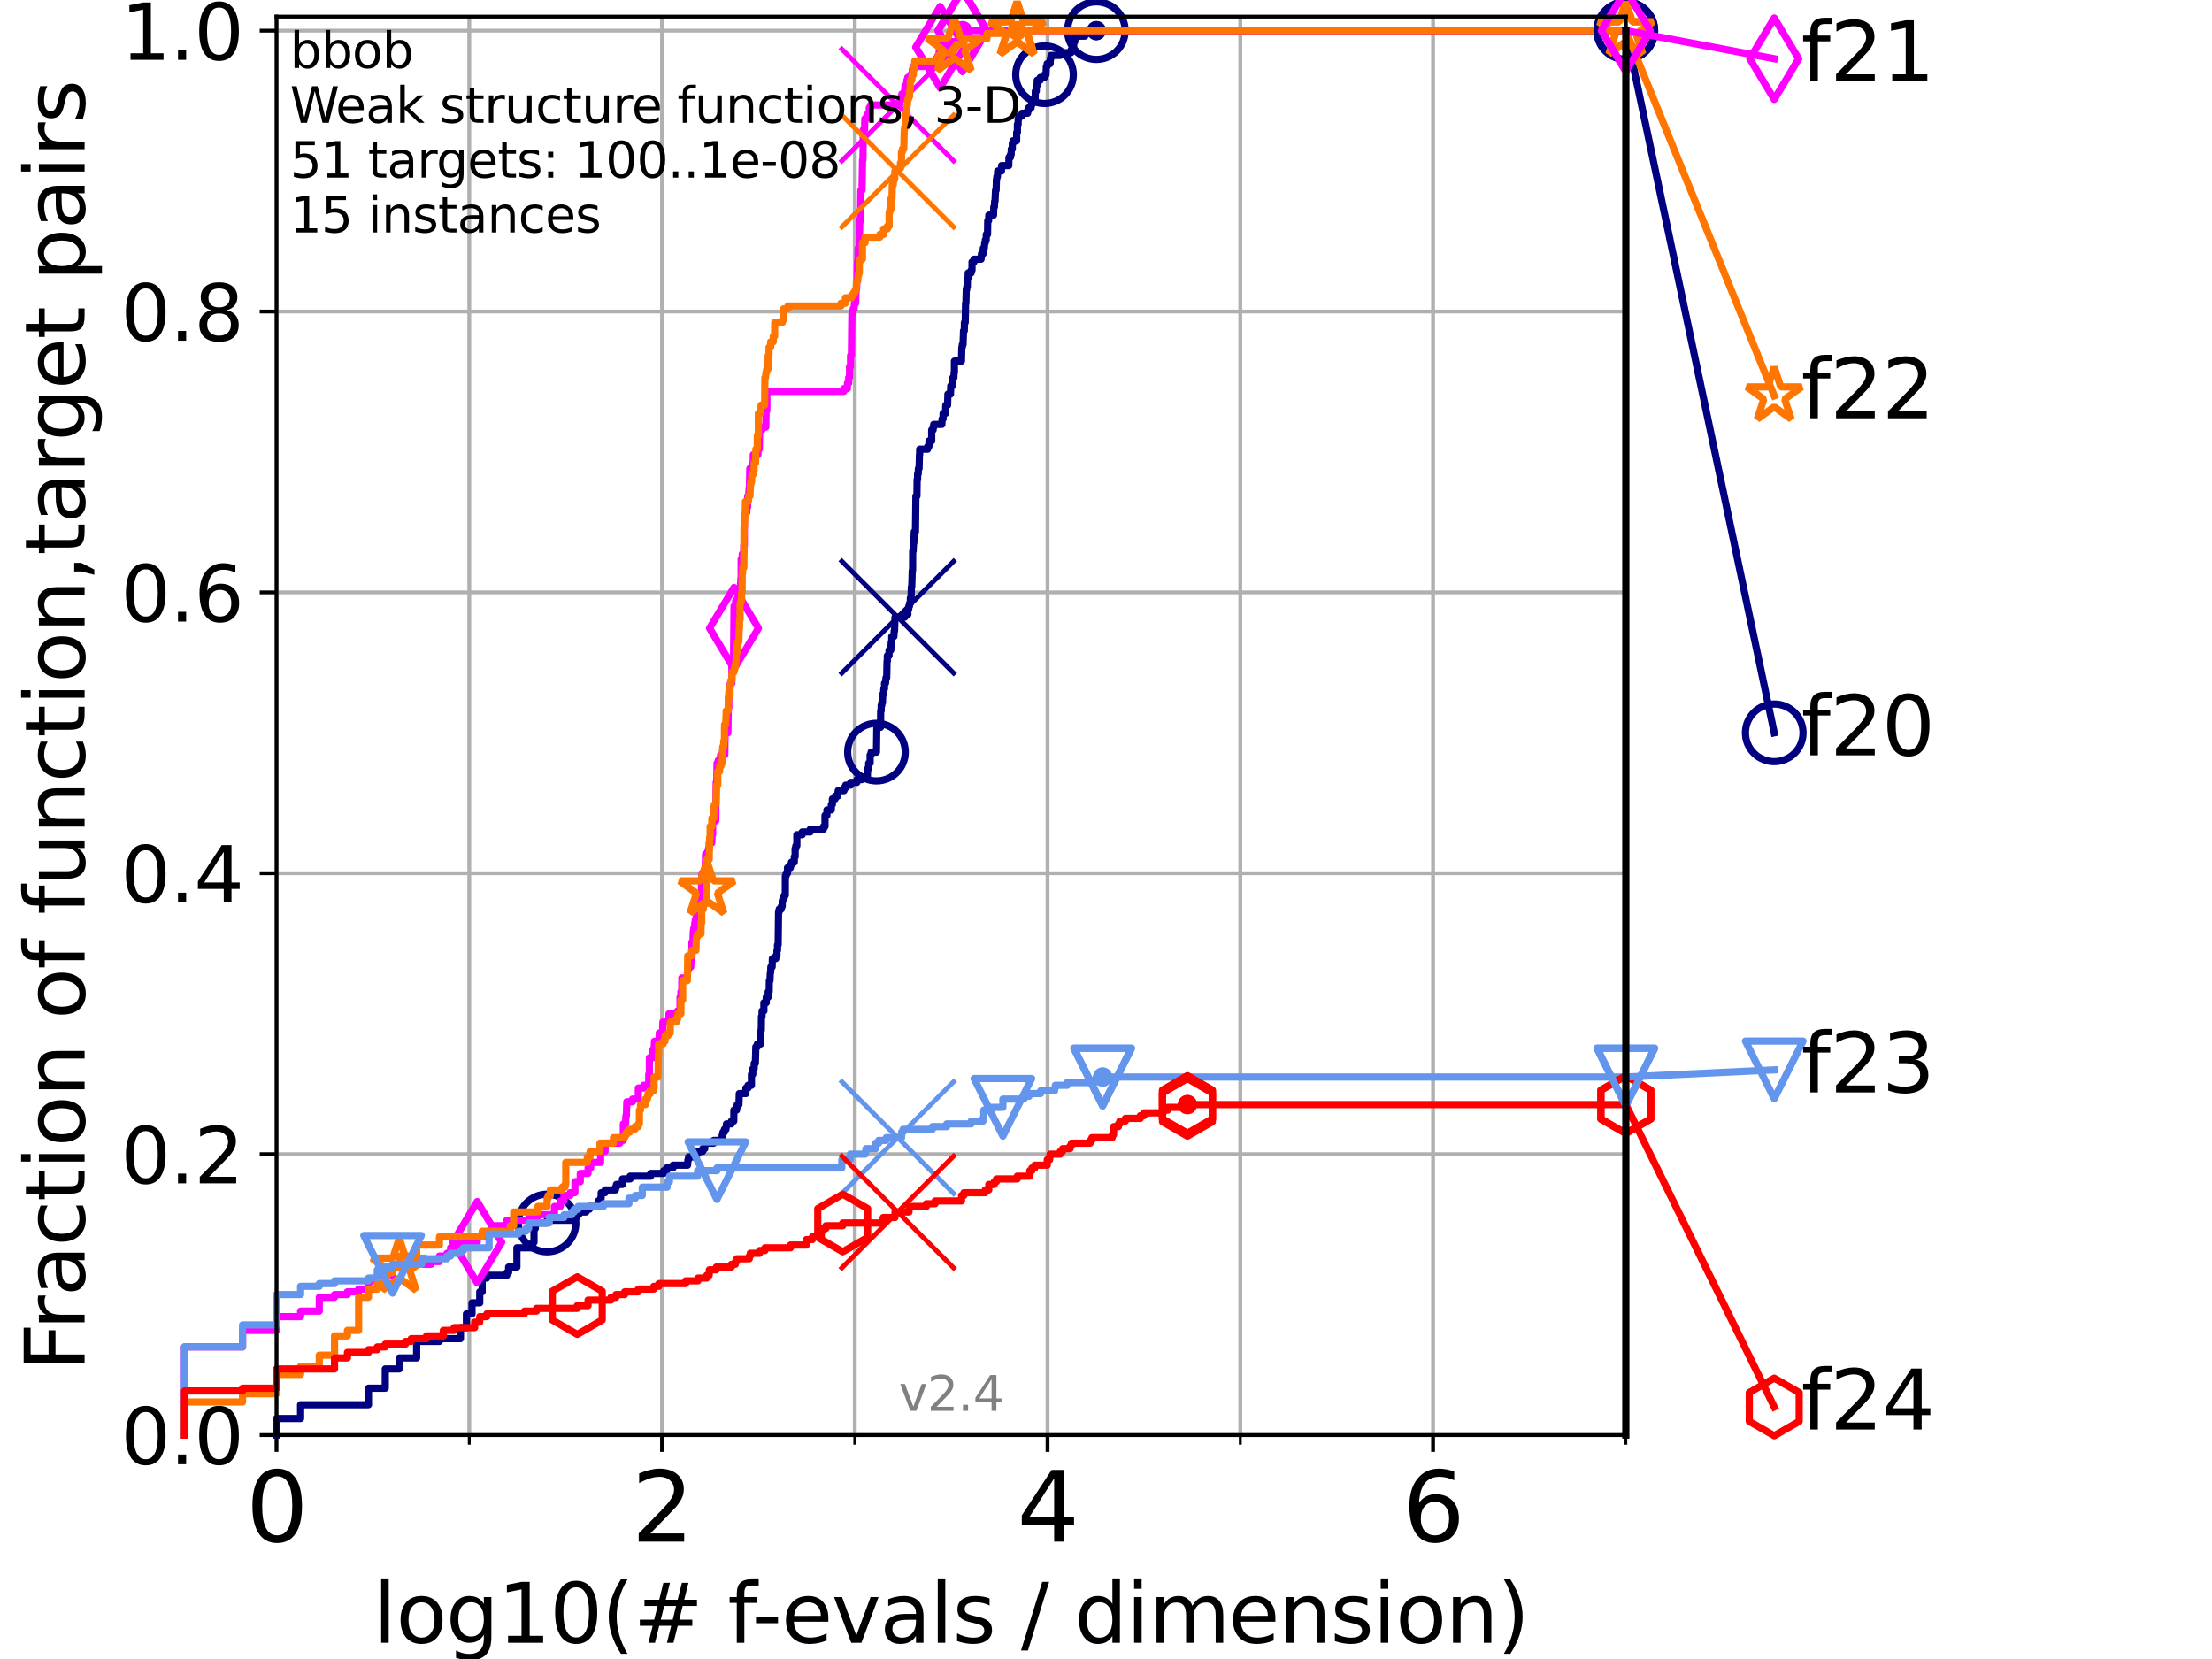 <?xml version="1.0" encoding="utf-8" standalone="no"?>
<!DOCTYPE svg PUBLIC "-//W3C//DTD SVG 1.1//EN"
  "http://www.w3.org/Graphics/SVG/1.1/DTD/svg11.dtd">
<svg height="345.6pt" version="1.1" viewBox="0 0 460.8 345.6" width="460.8pt" xmlns="http://www.w3.org/2000/svg" xmlns:xlink="http://www.w3.org/1999/xlink">
 <defs>
  <style type="text/css">*{stroke-linecap:butt;stroke-linejoin:round;}</style>
 </defs>
 <g id="figure_1">
  <g id="patch_1">
   <path d="M 0 345.6 
L 460.8 345.6 
L 460.8 0 
L 0 0 
z
" style="fill:#ffffff;"/>
  </g>
  <g id="axes_1">
   <g id="patch_2">
    <path d="M 57.6 298.944 
L 338.688 298.944 
L 338.688 3.456 
L 57.6 3.456 
z
" style="fill:#ffffff;"/>
   </g>
   <g id="matplotlib.axis_1">
    <g id="xtick_1">
     <g id="line2d_1">
      <path clip-path="url(#paec5027651)" d="M 57.6 298.944 
L 57.6 3.456 
" style="fill:none;stroke:#b0b0b0;stroke-linecap:square;stroke-width:0.8;"/>
     </g>
     <g id="line2d_2">
      <defs>
       <path d="M 0 0 
L 0 3.5 
" id="me72a90e5c1" style="stroke:#000000;stroke-width:0.8;"/>
      </defs>
      <g>
       <use style="stroke:#000000;stroke-width:0.8;" x="57.6" xlink:href="#me72a90e5c1" y="298.944"/>
      </g>
     </g>
     <g id="text_1">
      <!-- 0 -->
      <g transform="translate(51.237 321.141)scale(0.2 -0.2)">
       <defs>
        <path d="M 2034 4250 
Q 1547 4250 1301 3770 
Q 1056 3291 1056 2328 
Q 1056 1369 1301 889 
Q 1547 409 2034 409 
Q 2525 409 2770 889 
Q 3016 1369 3016 2328 
Q 3016 3291 2770 3770 
Q 2525 4250 2034 4250 
z
M 2034 4750 
Q 2819 4750 3233 4129 
Q 3647 3509 3647 2328 
Q 3647 1150 3233 529 
Q 2819 -91 2034 -91 
Q 1250 -91 836 529 
Q 422 1150 422 2328 
Q 422 3509 836 4129 
Q 1250 4750 2034 4750 
z
" id="DejaVuSans-30" transform="scale(0.016)"/>
       </defs>
       <use xlink:href="#DejaVuSans-30"/>
      </g>
     </g>
    </g>
    <g id="xtick_2">
     <g id="line2d_3">
      <path clip-path="url(#paec5027651)" d="M 137.911 298.944 
L 137.911 3.456 
" style="fill:none;stroke:#b0b0b0;stroke-linecap:square;stroke-width:0.8;"/>
     </g>
     <g id="line2d_4">
      <g>
       <use style="stroke:#000000;stroke-width:0.8;" x="137.911" xlink:href="#me72a90e5c1" y="298.944"/>
      </g>
     </g>
     <g id="text_2">
      <!-- 2 -->
      <g transform="translate(131.548 321.141)scale(0.2 -0.2)">
       <defs>
        <path d="M 1228 531 
L 3431 531 
L 3431 0 
L 469 0 
L 469 531 
Q 828 903 1448 1529 
Q 2069 2156 2228 2338 
Q 2531 2678 2651 2914 
Q 2772 3150 2772 3378 
Q 2772 3750 2511 3984 
Q 2250 4219 1831 4219 
Q 1534 4219 1204 4116 
Q 875 4013 500 3803 
L 500 4441 
Q 881 4594 1212 4672 
Q 1544 4750 1819 4750 
Q 2544 4750 2975 4387 
Q 3406 4025 3406 3419 
Q 3406 3131 3298 2873 
Q 3191 2616 2906 2266 
Q 2828 2175 2409 1742 
Q 1991 1309 1228 531 
z
" id="DejaVuSans-32" transform="scale(0.016)"/>
       </defs>
       <use xlink:href="#DejaVuSans-32"/>
      </g>
     </g>
    </g>
    <g id="xtick_3">
     <g id="line2d_5">
      <path clip-path="url(#paec5027651)" d="M 218.222 298.944 
L 218.222 3.456 
" style="fill:none;stroke:#b0b0b0;stroke-linecap:square;stroke-width:0.8;"/>
     </g>
     <g id="line2d_6">
      <g>
       <use style="stroke:#000000;stroke-width:0.8;" x="218.222" xlink:href="#me72a90e5c1" y="298.944"/>
      </g>
     </g>
     <g id="text_3">
      <!-- 4 -->
      <g transform="translate(211.859 321.141)scale(0.2 -0.2)">
       <defs>
        <path d="M 2419 4116 
L 825 1625 
L 2419 1625 
L 2419 4116 
z
M 2253 4666 
L 3047 4666 
L 3047 1625 
L 3713 1625 
L 3713 1100 
L 3047 1100 
L 3047 0 
L 2419 0 
L 2419 1100 
L 313 1100 
L 313 1709 
L 2253 4666 
z
" id="DejaVuSans-34" transform="scale(0.016)"/>
       </defs>
       <use xlink:href="#DejaVuSans-34"/>
      </g>
     </g>
    </g>
    <g id="xtick_4">
     <g id="line2d_7">
      <path clip-path="url(#paec5027651)" d="M 298.533 298.944 
L 298.533 3.456 
" style="fill:none;stroke:#b0b0b0;stroke-linecap:square;stroke-width:0.8;"/>
     </g>
     <g id="line2d_8">
      <g>
       <use style="stroke:#000000;stroke-width:0.8;" x="298.533" xlink:href="#me72a90e5c1" y="298.944"/>
      </g>
     </g>
     <g id="text_4">
      <!-- 6 -->
      <g transform="translate(292.17 321.141)scale(0.2 -0.2)">
       <defs>
        <path d="M 2113 2584 
Q 1688 2584 1439 2293 
Q 1191 2003 1191 1497 
Q 1191 994 1439 701 
Q 1688 409 2113 409 
Q 2538 409 2786 701 
Q 3034 994 3034 1497 
Q 3034 2003 2786 2293 
Q 2538 2584 2113 2584 
z
M 3366 4563 
L 3366 3988 
Q 3128 4100 2886 4159 
Q 2644 4219 2406 4219 
Q 1781 4219 1451 3797 
Q 1122 3375 1075 2522 
Q 1259 2794 1537 2939 
Q 1816 3084 2150 3084 
Q 2853 3084 3261 2657 
Q 3669 2231 3669 1497 
Q 3669 778 3244 343 
Q 2819 -91 2113 -91 
Q 1303 -91 875 529 
Q 447 1150 447 2328 
Q 447 3434 972 4092 
Q 1497 4750 2381 4750 
Q 2619 4750 2861 4703 
Q 3103 4656 3366 4563 
z
" id="DejaVuSans-36" transform="scale(0.016)"/>
       </defs>
       <use xlink:href="#DejaVuSans-36"/>
      </g>
     </g>
    </g>
    <g id="xtick_5">
     <g id="line2d_9">
      <path clip-path="url(#paec5027651)" d="M 97.755 298.944 
L 97.755 3.456 
" style="fill:none;stroke:#b0b0b0;stroke-linecap:square;stroke-width:0.8;"/>
     </g>
     <g id="line2d_10">
      <defs>
       <path d="M 0 0 
L 0 2 
" id="m88fad1ba2d" style="stroke:#000000;stroke-width:0.6;"/>
      </defs>
      <g>
       <use style="stroke:#000000;stroke-width:0.6;" x="97.755" xlink:href="#m88fad1ba2d" y="298.944"/>
      </g>
     </g>
    </g>
    <g id="xtick_6">
     <g id="line2d_11">
      <path clip-path="url(#paec5027651)" d="M 178.066 298.944 
L 178.066 3.456 
" style="fill:none;stroke:#b0b0b0;stroke-linecap:square;stroke-width:0.8;"/>
     </g>
     <g id="line2d_12">
      <g>
       <use style="stroke:#000000;stroke-width:0.6;" x="178.066" xlink:href="#m88fad1ba2d" y="298.944"/>
      </g>
     </g>
    </g>
    <g id="xtick_7">
     <g id="line2d_13">
      <path clip-path="url(#paec5027651)" d="M 258.377 298.944 
L 258.377 3.456 
" style="fill:none;stroke:#b0b0b0;stroke-linecap:square;stroke-width:0.8;"/>
     </g>
     <g id="line2d_14">
      <g>
       <use style="stroke:#000000;stroke-width:0.6;" x="258.377" xlink:href="#m88fad1ba2d" y="298.944"/>
      </g>
     </g>
    </g>
    <g id="xtick_8">
     <g id="line2d_15">
      <path clip-path="url(#paec5027651)" d="M 338.688 298.944 
L 338.688 3.456 
" style="fill:none;stroke:#b0b0b0;stroke-linecap:square;stroke-width:0.8;"/>
     </g>
     <g id="line2d_16">
      <g>
       <use style="stroke:#000000;stroke-width:0.6;" x="338.688" xlink:href="#m88fad1ba2d" y="298.944"/>
      </g>
     </g>
    </g>
    <g id="text_5">
     <!-- log10(# f-evals / dimension) -->
     <g transform="translate(77.764 342.218)scale(0.17 -0.17)">
      <defs>
       <path d="M 603 4863 
L 1178 4863 
L 1178 0 
L 603 0 
L 603 4863 
z
" id="DejaVuSans-6c" transform="scale(0.016)"/>
       <path d="M 1959 3097 
Q 1497 3097 1228 2736 
Q 959 2375 959 1747 
Q 959 1119 1226 758 
Q 1494 397 1959 397 
Q 2419 397 2687 759 
Q 2956 1122 2956 1747 
Q 2956 2369 2687 2733 
Q 2419 3097 1959 3097 
z
M 1959 3584 
Q 2709 3584 3137 3096 
Q 3566 2609 3566 1747 
Q 3566 888 3137 398 
Q 2709 -91 1959 -91 
Q 1206 -91 779 398 
Q 353 888 353 1747 
Q 353 2609 779 3096 
Q 1206 3584 1959 3584 
z
" id="DejaVuSans-6f" transform="scale(0.016)"/>
       <path d="M 2906 1791 
Q 2906 2416 2648 2759 
Q 2391 3103 1925 3103 
Q 1463 3103 1205 2759 
Q 947 2416 947 1791 
Q 947 1169 1205 825 
Q 1463 481 1925 481 
Q 2391 481 2648 825 
Q 2906 1169 2906 1791 
z
M 3481 434 
Q 3481 -459 3084 -895 
Q 2688 -1331 1869 -1331 
Q 1566 -1331 1297 -1286 
Q 1028 -1241 775 -1147 
L 775 -588 
Q 1028 -725 1275 -790 
Q 1522 -856 1778 -856 
Q 2344 -856 2625 -561 
Q 2906 -266 2906 331 
L 2906 616 
Q 2728 306 2450 153 
Q 2172 0 1784 0 
Q 1141 0 747 490 
Q 353 981 353 1791 
Q 353 2603 747 3093 
Q 1141 3584 1784 3584 
Q 2172 3584 2450 3431 
Q 2728 3278 2906 2969 
L 2906 3500 
L 3481 3500 
L 3481 434 
z
" id="DejaVuSans-67" transform="scale(0.016)"/>
       <path d="M 794 531 
L 1825 531 
L 1825 4091 
L 703 3866 
L 703 4441 
L 1819 4666 
L 2450 4666 
L 2450 531 
L 3481 531 
L 3481 0 
L 794 0 
L 794 531 
z
" id="DejaVuSans-31" transform="scale(0.016)"/>
       <path d="M 1984 4856 
Q 1566 4138 1362 3434 
Q 1159 2731 1159 2009 
Q 1159 1288 1364 580 
Q 1569 -128 1984 -844 
L 1484 -844 
Q 1016 -109 783 600 
Q 550 1309 550 2009 
Q 550 2706 781 3412 
Q 1013 4119 1484 4856 
L 1984 4856 
z
" id="DejaVuSans-28" transform="scale(0.016)"/>
       <path d="M 3272 2816 
L 2363 2816 
L 2100 1772 
L 3016 1772 
L 3272 2816 
z
M 2803 4594 
L 2478 3297 
L 3391 3297 
L 3719 4594 
L 4219 4594 
L 3897 3297 
L 4872 3297 
L 4872 2816 
L 3775 2816 
L 3519 1772 
L 4513 1772 
L 4513 1294 
L 3397 1294 
L 3072 0 
L 2572 0 
L 2894 1294 
L 1978 1294 
L 1656 0 
L 1153 0 
L 1478 1294 
L 494 1294 
L 494 1772 
L 1594 1772 
L 1856 2816 
L 850 2816 
L 850 3297 
L 1978 3297 
L 2297 4594 
L 2803 4594 
z
" id="DejaVuSans-23" transform="scale(0.016)"/>
       <path id="DejaVuSans-20" transform="scale(0.016)"/>
       <path d="M 2375 4863 
L 2375 4384 
L 1825 4384 
Q 1516 4384 1395 4259 
Q 1275 4134 1275 3809 
L 1275 3500 
L 2222 3500 
L 2222 3053 
L 1275 3053 
L 1275 0 
L 697 0 
L 697 3053 
L 147 3053 
L 147 3500 
L 697 3500 
L 697 3744 
Q 697 4328 969 4595 
Q 1241 4863 1831 4863 
L 2375 4863 
z
" id="DejaVuSans-66" transform="scale(0.016)"/>
       <path d="M 313 2009 
L 1997 2009 
L 1997 1497 
L 313 1497 
L 313 2009 
z
" id="DejaVuSans-2d" transform="scale(0.016)"/>
       <path d="M 3597 1894 
L 3597 1613 
L 953 1613 
Q 991 1019 1311 708 
Q 1631 397 2203 397 
Q 2534 397 2845 478 
Q 3156 559 3463 722 
L 3463 178 
Q 3153 47 2828 -22 
Q 2503 -91 2169 -91 
Q 1331 -91 842 396 
Q 353 884 353 1716 
Q 353 2575 817 3079 
Q 1281 3584 2069 3584 
Q 2775 3584 3186 3129 
Q 3597 2675 3597 1894 
z
M 3022 2063 
Q 3016 2534 2758 2815 
Q 2500 3097 2075 3097 
Q 1594 3097 1305 2825 
Q 1016 2553 972 2059 
L 3022 2063 
z
" id="DejaVuSans-65" transform="scale(0.016)"/>
       <path d="M 191 3500 
L 800 3500 
L 1894 563 
L 2988 3500 
L 3597 3500 
L 2284 0 
L 1503 0 
L 191 3500 
z
" id="DejaVuSans-76" transform="scale(0.016)"/>
       <path d="M 2194 1759 
Q 1497 1759 1228 1600 
Q 959 1441 959 1056 
Q 959 750 1161 570 
Q 1363 391 1709 391 
Q 2188 391 2477 730 
Q 2766 1069 2766 1631 
L 2766 1759 
L 2194 1759 
z
M 3341 1997 
L 3341 0 
L 2766 0 
L 2766 531 
Q 2569 213 2275 61 
Q 1981 -91 1556 -91 
Q 1019 -91 701 211 
Q 384 513 384 1019 
Q 384 1609 779 1909 
Q 1175 2209 1959 2209 
L 2766 2209 
L 2766 2266 
Q 2766 2663 2505 2880 
Q 2244 3097 1772 3097 
Q 1472 3097 1187 3025 
Q 903 2953 641 2809 
L 641 3341 
Q 956 3463 1253 3523 
Q 1550 3584 1831 3584 
Q 2591 3584 2966 3190 
Q 3341 2797 3341 1997 
z
" id="DejaVuSans-61" transform="scale(0.016)"/>
       <path d="M 2834 3397 
L 2834 2853 
Q 2591 2978 2328 3040 
Q 2066 3103 1784 3103 
Q 1356 3103 1142 2972 
Q 928 2841 928 2578 
Q 928 2378 1081 2264 
Q 1234 2150 1697 2047 
L 1894 2003 
Q 2506 1872 2764 1633 
Q 3022 1394 3022 966 
Q 3022 478 2636 193 
Q 2250 -91 1575 -91 
Q 1294 -91 989 -36 
Q 684 19 347 128 
L 347 722 
Q 666 556 975 473 
Q 1284 391 1588 391 
Q 1994 391 2212 530 
Q 2431 669 2431 922 
Q 2431 1156 2273 1281 
Q 2116 1406 1581 1522 
L 1381 1569 
Q 847 1681 609 1914 
Q 372 2147 372 2553 
Q 372 3047 722 3315 
Q 1072 3584 1716 3584 
Q 2034 3584 2315 3537 
Q 2597 3491 2834 3397 
z
" id="DejaVuSans-73" transform="scale(0.016)"/>
       <path d="M 1625 4666 
L 2156 4666 
L 531 -594 
L 0 -594 
L 1625 4666 
z
" id="DejaVuSans-2f" transform="scale(0.016)"/>
       <path d="M 2906 2969 
L 2906 4863 
L 3481 4863 
L 3481 0 
L 2906 0 
L 2906 525 
Q 2725 213 2448 61 
Q 2172 -91 1784 -91 
Q 1150 -91 751 415 
Q 353 922 353 1747 
Q 353 2572 751 3078 
Q 1150 3584 1784 3584 
Q 2172 3584 2448 3432 
Q 2725 3281 2906 2969 
z
M 947 1747 
Q 947 1113 1208 752 
Q 1469 391 1925 391 
Q 2381 391 2643 752 
Q 2906 1113 2906 1747 
Q 2906 2381 2643 2742 
Q 2381 3103 1925 3103 
Q 1469 3103 1208 2742 
Q 947 2381 947 1747 
z
" id="DejaVuSans-64" transform="scale(0.016)"/>
       <path d="M 603 3500 
L 1178 3500 
L 1178 0 
L 603 0 
L 603 3500 
z
M 603 4863 
L 1178 4863 
L 1178 4134 
L 603 4134 
L 603 4863 
z
" id="DejaVuSans-69" transform="scale(0.016)"/>
       <path d="M 3328 2828 
Q 3544 3216 3844 3400 
Q 4144 3584 4550 3584 
Q 5097 3584 5394 3201 
Q 5691 2819 5691 2113 
L 5691 0 
L 5113 0 
L 5113 2094 
Q 5113 2597 4934 2840 
Q 4756 3084 4391 3084 
Q 3944 3084 3684 2787 
Q 3425 2491 3425 1978 
L 3425 0 
L 2847 0 
L 2847 2094 
Q 2847 2600 2669 2842 
Q 2491 3084 2119 3084 
Q 1678 3084 1418 2786 
Q 1159 2488 1159 1978 
L 1159 0 
L 581 0 
L 581 3500 
L 1159 3500 
L 1159 2956 
Q 1356 3278 1631 3431 
Q 1906 3584 2284 3584 
Q 2666 3584 2933 3390 
Q 3200 3197 3328 2828 
z
" id="DejaVuSans-6d" transform="scale(0.016)"/>
       <path d="M 3513 2113 
L 3513 0 
L 2938 0 
L 2938 2094 
Q 2938 2591 2744 2837 
Q 2550 3084 2163 3084 
Q 1697 3084 1428 2787 
Q 1159 2491 1159 1978 
L 1159 0 
L 581 0 
L 581 3500 
L 1159 3500 
L 1159 2956 
Q 1366 3272 1645 3428 
Q 1925 3584 2291 3584 
Q 2894 3584 3203 3211 
Q 3513 2838 3513 2113 
z
" id="DejaVuSans-6e" transform="scale(0.016)"/>
       <path d="M 513 4856 
L 1013 4856 
Q 1481 4119 1714 3412 
Q 1947 2706 1947 2009 
Q 1947 1309 1714 600 
Q 1481 -109 1013 -844 
L 513 -844 
Q 928 -128 1133 580 
Q 1338 1288 1338 2009 
Q 1338 2731 1133 3434 
Q 928 4138 513 4856 
z
" id="DejaVuSans-29" transform="scale(0.016)"/>
      </defs>
      <use xlink:href="#DejaVuSans-6c"/>
      <use x="27.783" xlink:href="#DejaVuSans-6f"/>
      <use x="88.965" xlink:href="#DejaVuSans-67"/>
      <use x="152.441" xlink:href="#DejaVuSans-31"/>
      <use x="216.064" xlink:href="#DejaVuSans-30"/>
      <use x="279.688" xlink:href="#DejaVuSans-28"/>
      <use x="318.701" xlink:href="#DejaVuSans-23"/>
      <use x="402.49" xlink:href="#DejaVuSans-20"/>
      <use x="434.277" xlink:href="#DejaVuSans-66"/>
      <use x="463.982" xlink:href="#DejaVuSans-2d"/>
      <use x="500.066" xlink:href="#DejaVuSans-65"/>
      <use x="561.59" xlink:href="#DejaVuSans-76"/>
      <use x="620.77" xlink:href="#DejaVuSans-61"/>
      <use x="682.049" xlink:href="#DejaVuSans-6c"/>
      <use x="709.832" xlink:href="#DejaVuSans-73"/>
      <use x="761.932" xlink:href="#DejaVuSans-20"/>
      <use x="793.719" xlink:href="#DejaVuSans-2f"/>
      <use x="827.41" xlink:href="#DejaVuSans-20"/>
      <use x="859.197" xlink:href="#DejaVuSans-64"/>
      <use x="922.674" xlink:href="#DejaVuSans-69"/>
      <use x="950.457" xlink:href="#DejaVuSans-6d"/>
      <use x="1047.869" xlink:href="#DejaVuSans-65"/>
      <use x="1109.393" xlink:href="#DejaVuSans-6e"/>
      <use x="1172.771" xlink:href="#DejaVuSans-73"/>
      <use x="1224.871" xlink:href="#DejaVuSans-69"/>
      <use x="1252.654" xlink:href="#DejaVuSans-6f"/>
      <use x="1313.836" xlink:href="#DejaVuSans-6e"/>
      <use x="1377.215" xlink:href="#DejaVuSans-29"/>
     </g>
    </g>
   </g>
   <g id="matplotlib.axis_2">
    <g id="ytick_1">
     <g id="line2d_17">
      <path clip-path="url(#paec5027651)" d="M 57.6 298.944 
L 338.688 298.944 
" style="fill:none;stroke:#b0b0b0;stroke-linecap:square;stroke-width:0.8;"/>
     </g>
     <g id="line2d_18">
      <defs>
       <path d="M 0 0 
L -3.5 0 
" id="m07067a10de" style="stroke:#000000;stroke-width:0.8;"/>
      </defs>
      <g>
       <use style="stroke:#000000;stroke-width:0.8;" x="57.6" xlink:href="#m07067a10de" y="298.944"/>
      </g>
     </g>
     <g id="text_6">
      <!-- 0.0 -->
      <g transform="translate(25.155 305.023)scale(0.16 -0.16)">
       <defs>
        <path d="M 684 794 
L 1344 794 
L 1344 0 
L 684 0 
L 684 794 
z
" id="DejaVuSans-2e" transform="scale(0.016)"/>
       </defs>
       <use xlink:href="#DejaVuSans-30"/>
       <use x="63.623" xlink:href="#DejaVuSans-2e"/>
       <use x="95.41" xlink:href="#DejaVuSans-30"/>
      </g>
     </g>
    </g>
    <g id="ytick_2">
     <g id="line2d_19">
      <path clip-path="url(#paec5027651)" d="M 57.6 240.432 
L 338.688 240.432 
" style="fill:none;stroke:#b0b0b0;stroke-linecap:square;stroke-width:0.8;"/>
     </g>
     <g id="line2d_20">
      <g>
       <use style="stroke:#000000;stroke-width:0.8;" x="57.6" xlink:href="#m07067a10de" y="240.432"/>
      </g>
     </g>
     <g id="text_7">
      <!-- 0.2 -->
      <g transform="translate(25.155 246.51)scale(0.16 -0.16)">
       <use xlink:href="#DejaVuSans-30"/>
       <use x="63.623" xlink:href="#DejaVuSans-2e"/>
       <use x="95.41" xlink:href="#DejaVuSans-32"/>
      </g>
     </g>
    </g>
    <g id="ytick_3">
     <g id="line2d_21">
      <path clip-path="url(#paec5027651)" d="M 57.6 181.919 
L 338.688 181.919 
" style="fill:none;stroke:#b0b0b0;stroke-linecap:square;stroke-width:0.8;"/>
     </g>
     <g id="line2d_22">
      <g>
       <use style="stroke:#000000;stroke-width:0.8;" x="57.6" xlink:href="#m07067a10de" y="181.919"/>
      </g>
     </g>
     <g id="text_8">
      <!-- 0.4 -->
      <g transform="translate(25.155 187.998)scale(0.16 -0.16)">
       <use xlink:href="#DejaVuSans-30"/>
       <use x="63.623" xlink:href="#DejaVuSans-2e"/>
       <use x="95.41" xlink:href="#DejaVuSans-34"/>
      </g>
     </g>
    </g>
    <g id="ytick_4">
     <g id="line2d_23">
      <path clip-path="url(#paec5027651)" d="M 57.6 123.407 
L 338.688 123.407 
" style="fill:none;stroke:#b0b0b0;stroke-linecap:square;stroke-width:0.8;"/>
     </g>
     <g id="line2d_24">
      <g>
       <use style="stroke:#000000;stroke-width:0.8;" x="57.6" xlink:href="#m07067a10de" y="123.407"/>
      </g>
     </g>
     <g id="text_9">
      <!-- 0.6 -->
      <g transform="translate(25.155 129.485)scale(0.16 -0.16)">
       <use xlink:href="#DejaVuSans-30"/>
       <use x="63.623" xlink:href="#DejaVuSans-2e"/>
       <use x="95.41" xlink:href="#DejaVuSans-36"/>
      </g>
     </g>
    </g>
    <g id="ytick_5">
     <g id="line2d_25">
      <path clip-path="url(#paec5027651)" d="M 57.6 64.894 
L 338.688 64.894 
" style="fill:none;stroke:#b0b0b0;stroke-linecap:square;stroke-width:0.8;"/>
     </g>
     <g id="line2d_26">
      <g>
       <use style="stroke:#000000;stroke-width:0.8;" x="57.6" xlink:href="#m07067a10de" y="64.894"/>
      </g>
     </g>
     <g id="text_10">
      <!-- 0.8 -->
      <g transform="translate(25.155 70.973)scale(0.16 -0.16)">
       <defs>
        <path d="M 2034 2216 
Q 1584 2216 1326 1975 
Q 1069 1734 1069 1313 
Q 1069 891 1326 650 
Q 1584 409 2034 409 
Q 2484 409 2743 651 
Q 3003 894 3003 1313 
Q 3003 1734 2745 1975 
Q 2488 2216 2034 2216 
z
M 1403 2484 
Q 997 2584 770 2862 
Q 544 3141 544 3541 
Q 544 4100 942 4425 
Q 1341 4750 2034 4750 
Q 2731 4750 3128 4425 
Q 3525 4100 3525 3541 
Q 3525 3141 3298 2862 
Q 3072 2584 2669 2484 
Q 3125 2378 3379 2068 
Q 3634 1759 3634 1313 
Q 3634 634 3220 271 
Q 2806 -91 2034 -91 
Q 1263 -91 848 271 
Q 434 634 434 1313 
Q 434 1759 690 2068 
Q 947 2378 1403 2484 
z
M 1172 3481 
Q 1172 3119 1398 2916 
Q 1625 2713 2034 2713 
Q 2441 2713 2670 2916 
Q 2900 3119 2900 3481 
Q 2900 3844 2670 4047 
Q 2441 4250 2034 4250 
Q 1625 4250 1398 4047 
Q 1172 3844 1172 3481 
z
" id="DejaVuSans-38" transform="scale(0.016)"/>
       </defs>
       <use xlink:href="#DejaVuSans-30"/>
       <use x="63.623" xlink:href="#DejaVuSans-2e"/>
       <use x="95.41" xlink:href="#DejaVuSans-38"/>
      </g>
     </g>
    </g>
    <g id="ytick_6">
     <g id="line2d_27">
      <path clip-path="url(#paec5027651)" d="M 57.6 6.382 
L 338.688 6.382 
" style="fill:none;stroke:#b0b0b0;stroke-linecap:square;stroke-width:0.8;"/>
     </g>
     <g id="line2d_28">
      <g>
       <use style="stroke:#000000;stroke-width:0.8;" x="57.6" xlink:href="#m07067a10de" y="6.382"/>
      </g>
     </g>
     <g id="text_11">
      <!-- 1.0 -->
      <g transform="translate(25.155 12.46)scale(0.16 -0.16)">
       <use xlink:href="#DejaVuSans-31"/>
       <use x="63.623" xlink:href="#DejaVuSans-2e"/>
       <use x="95.41" xlink:href="#DejaVuSans-30"/>
      </g>
     </g>
    </g>
    <g id="text_12">
     <!-- Fraction of function,target pairs -->
     <g transform="translate(17.62 285.585)rotate(-90)scale(0.17 -0.17)">
      <defs>
       <path d="M 628 4666 
L 3309 4666 
L 3309 4134 
L 1259 4134 
L 1259 2759 
L 3109 2759 
L 3109 2228 
L 1259 2228 
L 1259 0 
L 628 0 
L 628 4666 
z
" id="DejaVuSans-46" transform="scale(0.016)"/>
       <path d="M 2631 2963 
Q 2534 3019 2420 3045 
Q 2306 3072 2169 3072 
Q 1681 3072 1420 2755 
Q 1159 2438 1159 1844 
L 1159 0 
L 581 0 
L 581 3500 
L 1159 3500 
L 1159 2956 
Q 1341 3275 1631 3429 
Q 1922 3584 2338 3584 
Q 2397 3584 2469 3576 
Q 2541 3569 2628 3553 
L 2631 2963 
z
" id="DejaVuSans-72" transform="scale(0.016)"/>
       <path d="M 3122 3366 
L 3122 2828 
Q 2878 2963 2633 3030 
Q 2388 3097 2138 3097 
Q 1578 3097 1268 2742 
Q 959 2388 959 1747 
Q 959 1106 1268 751 
Q 1578 397 2138 397 
Q 2388 397 2633 464 
Q 2878 531 3122 666 
L 3122 134 
Q 2881 22 2623 -34 
Q 2366 -91 2075 -91 
Q 1284 -91 818 406 
Q 353 903 353 1747 
Q 353 2603 823 3093 
Q 1294 3584 2113 3584 
Q 2378 3584 2631 3529 
Q 2884 3475 3122 3366 
z
" id="DejaVuSans-63" transform="scale(0.016)"/>
       <path d="M 1172 4494 
L 1172 3500 
L 2356 3500 
L 2356 3053 
L 1172 3053 
L 1172 1153 
Q 1172 725 1289 603 
Q 1406 481 1766 481 
L 2356 481 
L 2356 0 
L 1766 0 
Q 1100 0 847 248 
Q 594 497 594 1153 
L 594 3053 
L 172 3053 
L 172 3500 
L 594 3500 
L 594 4494 
L 1172 4494 
z
" id="DejaVuSans-74" transform="scale(0.016)"/>
       <path d="M 544 1381 
L 544 3500 
L 1119 3500 
L 1119 1403 
Q 1119 906 1312 657 
Q 1506 409 1894 409 
Q 2359 409 2629 706 
Q 2900 1003 2900 1516 
L 2900 3500 
L 3475 3500 
L 3475 0 
L 2900 0 
L 2900 538 
Q 2691 219 2414 64 
Q 2138 -91 1772 -91 
Q 1169 -91 856 284 
Q 544 659 544 1381 
z
M 1991 3584 
L 1991 3584 
z
" id="DejaVuSans-75" transform="scale(0.016)"/>
       <path d="M 750 794 
L 1409 794 
L 1409 256 
L 897 -744 
L 494 -744 
L 750 256 
L 750 794 
z
" id="DejaVuSans-2c" transform="scale(0.016)"/>
       <path d="M 1159 525 
L 1159 -1331 
L 581 -1331 
L 581 3500 
L 1159 3500 
L 1159 2969 
Q 1341 3281 1617 3432 
Q 1894 3584 2278 3584 
Q 2916 3584 3314 3078 
Q 3713 2572 3713 1747 
Q 3713 922 3314 415 
Q 2916 -91 2278 -91 
Q 1894 -91 1617 61 
Q 1341 213 1159 525 
z
M 3116 1747 
Q 3116 2381 2855 2742 
Q 2594 3103 2138 3103 
Q 1681 3103 1420 2742 
Q 1159 2381 1159 1747 
Q 1159 1113 1420 752 
Q 1681 391 2138 391 
Q 2594 391 2855 752 
Q 3116 1113 3116 1747 
z
" id="DejaVuSans-70" transform="scale(0.016)"/>
      </defs>
      <use xlink:href="#DejaVuSans-46"/>
      <use x="50.27" xlink:href="#DejaVuSans-72"/>
      <use x="91.383" xlink:href="#DejaVuSans-61"/>
      <use x="152.662" xlink:href="#DejaVuSans-63"/>
      <use x="207.643" xlink:href="#DejaVuSans-74"/>
      <use x="246.852" xlink:href="#DejaVuSans-69"/>
      <use x="274.635" xlink:href="#DejaVuSans-6f"/>
      <use x="335.816" xlink:href="#DejaVuSans-6e"/>
      <use x="399.195" xlink:href="#DejaVuSans-20"/>
      <use x="430.982" xlink:href="#DejaVuSans-6f"/>
      <use x="492.164" xlink:href="#DejaVuSans-66"/>
      <use x="527.369" xlink:href="#DejaVuSans-20"/>
      <use x="559.156" xlink:href="#DejaVuSans-66"/>
      <use x="594.361" xlink:href="#DejaVuSans-75"/>
      <use x="657.74" xlink:href="#DejaVuSans-6e"/>
      <use x="721.119" xlink:href="#DejaVuSans-63"/>
      <use x="776.1" xlink:href="#DejaVuSans-74"/>
      <use x="815.309" xlink:href="#DejaVuSans-69"/>
      <use x="843.092" xlink:href="#DejaVuSans-6f"/>
      <use x="904.273" xlink:href="#DejaVuSans-6e"/>
      <use x="967.652" xlink:href="#DejaVuSans-2c"/>
      <use x="999.439" xlink:href="#DejaVuSans-74"/>
      <use x="1038.648" xlink:href="#DejaVuSans-61"/>
      <use x="1099.928" xlink:href="#DejaVuSans-72"/>
      <use x="1139.291" xlink:href="#DejaVuSans-67"/>
      <use x="1202.768" xlink:href="#DejaVuSans-65"/>
      <use x="1264.291" xlink:href="#DejaVuSans-74"/>
      <use x="1303.5" xlink:href="#DejaVuSans-20"/>
      <use x="1335.287" xlink:href="#DejaVuSans-70"/>
      <use x="1398.764" xlink:href="#DejaVuSans-61"/>
      <use x="1460.043" xlink:href="#DejaVuSans-69"/>
      <use x="1487.826" xlink:href="#DejaVuSans-72"/>
      <use x="1528.939" xlink:href="#DejaVuSans-73"/>
     </g>
    </g>
   </g>
   <g id="line2d_29">
    <defs>
     <path d="M 0 1.5 
C 0.398 1.5 0.779 1.342 1.061 1.061 
C 1.342 0.779 1.5 0.398 1.5 0 
C 1.5 -0.398 1.342 -0.779 1.061 -1.061 
C 0.779 -1.342 0.398 -1.5 0 -1.5 
C -0.398 -1.5 -0.779 -1.342 -1.061 -1.061 
C -1.342 -0.779 -1.5 -0.398 -1.5 0 
C -1.5 0.398 -1.342 0.779 -1.061 1.061 
C -0.779 1.342 -0.398 1.5 0 1.5 
z
" id="m07f2f6cafa" style="stroke:#000080;"/>
    </defs>
    <g>
     <use style="fill:#000080;stroke:#000080;" x="228.39" xlink:href="#m07f2f6cafa" y="6.382"/>
     <use style="fill:#000080;stroke:#000080;" x="228.39" xlink:href="#m07f2f6cafa" y="6.382"/>
    </g>
   </g>
   <g id="line2d_30">
    <path d="M 57.6 298.944 
L 57.6 295.502 
L 62.617 295.502 
L 62.617 292.634 
L 76.759 292.634 
L 76.759 289.192 
L 80.259 289.192 
L 80.259 285.176 
L 83.172 285.176 
L 83.172 282.882 
L 86.793 282.882 
L 86.793 279.44 
L 91.535 279.44 
L 91.535 278.866 
L 95.918 278.866 
L 95.918 276.572 
L 97.164 276.572 
L 97.164 273.703 
L 98.327 273.703 
L 98.327 271.409 
L 99.938 271.409 
L 99.938 269.114 
L 100.444 269.114 
L 100.444 266.246 
L 101.413 266.246 
L 101.413 265.672 
L 105.585 265.672 
L 105.585 265.099 
L 105.952 265.099 
L 105.952 263.951 
L 107.68 263.951 
L 107.68 259.936 
L 110.969 259.936 
L 110.969 258.788 
L 111.239 258.788 
L 111.239 255.92 
L 111.506 255.92 
L 111.506 254.773 
L 113.966 254.773 
L 113.966 254.199 
L 119.603 254.199 
L 119.603 253.626 
L 120.094 253.626 
L 120.094 253.052 
L 120.572 253.052 
L 120.572 252.478 
L 122.076 252.478 
L 122.076 251.905 
L 122.782 251.905 
L 122.782 251.331 
L 124.62 251.331 
L 124.62 250.184 
L 125.111 250.184 
L 125.111 249.61 
L 125.232 249.61 
L 125.232 248.463 
L 126.054 248.463 
L 126.054 247.889 
L 128.21 247.889 
L 128.21 247.315 
L 128.411 247.315 
L 128.411 246.742 
L 129.668 246.742 
L 129.668 245.594 
L 131.27 245.594 
L 131.27 245.021 
L 135.549 245.021 
L 135.549 244.447 
L 138.256 244.447 
L 138.256 243.873 
L 138.872 243.873 
L 138.872 243.3 
L 140.196 243.3 
L 140.196 242.726 
L 143.23 242.726 
L 143.316 241.579 
L 143.443 241.579 
L 143.443 241.005 
L 144.748 241.005 
L 144.748 240.432 
L 145.327 240.432 
L 145.327 239.858 
L 146.396 239.858 
L 146.396 239.284 
L 146.819 239.284 
L 146.819 238.137 
L 148.671 238.137 
L 148.671 237.563 
L 150.316 237.563 
L 150.316 236.99 
L 150.458 236.99 
L 150.458 236.416 
L 150.599 236.416 
L 150.599 235.842 
L 150.905 235.842 
L 150.905 235.269 
L 151.233 235.269 
L 151.341 234.121 
L 152.36 234.121 
L 152.36 233.548 
L 152.861 233.548 
L 152.885 231.253 
L 153.443 231.253 
L 153.443 230.679 
L 153.562 230.679 
L 153.562 230.106 
L 153.937 230.106 
L 154.006 227.811 
L 155.383 227.811 
L 155.383 226.664 
L 155.825 226.664 
L 155.825 226.09 
L 156.539 226.09 
L 156.539 223.796 
L 156.816 223.796 
L 156.816 222.648 
L 157.109 222.648 
L 157.109 221.501 
L 157.358 221.501 
L 157.453 218.059 
L 157.772 218.059 
L 157.772 217.485 
L 158.448 217.485 
L 158.519 214.617 
L 158.591 214.617 
L 158.626 211.749 
L 158.75 211.749 
L 158.75 210.602 
L 159.133 210.602 
L 159.133 208.881 
L 159.625 208.881 
L 159.625 207.733 
L 160.022 207.733 
L 160.022 206.586 
L 160.233 206.586 
L 160.266 204.291 
L 160.394 204.291 
L 160.474 202.571 
L 160.538 202.571 
L 160.585 201.423 
L 160.852 201.423 
L 160.899 199.702 
L 161.615 199.702 
L 161.615 199.129 
L 161.853 199.129 
L 161.853 197.981 
L 161.97 197.981 
L 161.97 196.834 
L 162.101 196.834 
L 162.188 189.95 
L 162.318 189.95 
L 162.318 189.377 
L 162.757 189.377 
L 162.757 188.803 
L 162.952 188.803 
L 162.952 187.656 
L 163.103 187.656 
L 163.103 187.082 
L 163.362 187.082 
L 163.362 186.508 
L 163.59 186.508 
L 163.603 182.493 
L 163.762 182.493 
L 163.762 181.919 
L 164.05 181.919 
L 164.05 180.772 
L 164.65 180.772 
L 164.65 180.198 
L 164.862 180.198 
L 164.862 179.624 
L 165.459 179.624 
L 165.471 178.477 
L 165.638 178.477 
L 165.638 176.756 
L 165.791 176.756 
L 165.791 176.183 
L 166.002 176.183 
L 166.002 173.888 
L 167.115 173.888 
L 167.115 173.314 
L 168.786 173.314 
L 168.786 172.741 
L 171.545 172.741 
L 171.545 172.167 
L 171.863 172.167 
L 171.863 169.872 
L 172.265 169.872 
L 172.265 168.725 
L 173.181 168.725 
L 173.181 167.578 
L 173.402 167.578 
L 173.402 166.43 
L 173.97 166.43 
L 173.97 165.857 
L 174.513 165.857 
L 174.613 164.709 
L 175.817 164.709 
L 175.817 164.136 
L 176.164 164.136 
L 176.164 163.562 
L 177.208 163.562 
L 177.208 162.989 
L 178.508 162.989 
L 178.508 162.415 
L 179.494 162.415 
L 179.494 161.841 
L 180.685 161.841 
L 180.735 160.12 
L 180.963 160.12 
L 180.963 158.973 
L 181.265 158.973 
L 181.265 157.252 
L 181.467 157.252 
L 181.467 156.678 
L 182.584 156.678 
L 182.655 151.516 
L 183.433 151.516 
L 183.463 148.074 
L 183.565 148.074 
L 183.565 146.926 
L 183.696 146.926 
L 183.696 146.353 
L 183.834 146.353 
L 183.888 144.632 
L 184.062 144.632 
L 184.124 143.484 
L 184.259 143.484 
L 184.259 142.337 
L 184.47 142.337 
L 184.562 141.19 
L 184.714 141.19 
L 184.789 137.748 
L 184.848 137.748 
L 184.848 136.601 
L 185.203 136.601 
L 185.203 135.453 
L 185.566 135.453 
L 185.668 133.732 
L 185.773 133.732 
L 185.773 132.585 
L 186.216 132.585 
L 186.27 131.438 
L 186.35 131.438 
L 186.447 128.569 
L 188.49 128.569 
L 188.49 127.996 
L 189.118 127.996 
L 189.131 126.848 
L 189.315 126.848 
L 189.315 126.275 
L 189.458 126.275 
L 189.458 125.701 
L 189.644 125.701 
L 189.644 124.554 
L 189.808 124.554 
L 189.852 122.259 
L 189.935 122.259 
L 190.038 118.817 
L 190.108 118.817 
L 190.131 114.802 
L 190.221 114.802 
L 190.305 113.081 
L 190.374 113.081 
L 190.454 110.786 
L 190.709 110.786 
L 190.799 103.329 
L 191.016 103.329 
L 191.058 99.887 
L 191.151 99.887 
L 191.151 98.74 
L 191.28 98.74 
L 191.318 97.592 
L 191.461 97.592 
L 191.534 94.724 
L 191.582 94.724 
L 191.582 93.577 
L 193.239 93.577 
L 193.239 93.003 
L 193.519 93.003 
L 193.519 91.856 
L 194.088 91.856 
L 194.088 89.561 
L 194.384 89.561 
L 194.384 88.987 
L 194.505 88.987 
L 194.505 88.414 
L 196.214 88.414 
L 196.241 87.267 
L 196.461 87.267 
L 196.461 86.119 
L 196.966 86.119 
L 197.025 84.398 
L 197.401 84.398 
L 197.46 82.104 
L 198.002 82.104 
L 198.052 80.383 
L 198.425 80.383 
L 198.49 78.662 
L 198.705 78.662 
L 198.771 77.514 
L 198.819 77.514 
L 198.819 75.22 
L 200.288 75.22 
L 200.364 72.352 
L 200.464 72.352 
L 200.464 71.778 
L 200.621 71.778 
L 200.722 68.91 
L 200.881 68.91 
L 200.905 67.189 
L 201.069 67.189 
L 201.143 63.173 
L 201.216 63.173 
L 201.291 60.305 
L 201.389 60.305 
L 201.389 59.731 
L 201.506 59.731 
L 201.533 58.01 
L 201.683 58.01 
L 201.683 56.863 
L 202.305 56.863 
L 202.305 56.289 
L 202.489 56.289 
L 202.489 54.568 
L 202.908 54.568 
L 202.908 53.995 
L 204.376 53.995 
L 204.456 52.847 
L 204.814 52.847 
L 204.834 51.7 
L 205.056 51.7 
L 205.132 50.553 
L 205.259 50.553 
L 205.259 49.979 
L 205.446 49.979 
L 205.459 48.832 
L 205.723 48.832 
L 205.766 45.964 
L 205.951 45.964 
L 205.983 44.816 
L 206.971 44.816 
L 207.023 43.095 
L 207.153 43.095 
L 207.2 41.948 
L 207.282 41.948 
L 207.388 39.653 
L 207.509 39.653 
L 207.574 37.359 
L 207.661 37.359 
L 207.661 36.785 
L 207.781 36.785 
L 207.83 35.638 
L 208.619 35.638 
L 208.648 34.491 
L 210.152 34.491 
L 210.18 32.77 
L 210.494 32.77 
L 210.494 32.196 
L 210.646 32.196 
L 210.67 31.049 
L 210.884 31.049 
L 210.884 29.901 
L 211.023 29.901 
L 211.023 29.328 
L 211.791 29.328 
L 211.791 27.607 
L 211.941 27.607 
L 211.953 25.886 
L 212.1 25.886 
L 212.102 24.738 
L 212.25 24.738 
L 212.25 24.165 
L 212.925 24.165 
L 212.925 23.591 
L 214.07 23.591 
L 214.07 23.018 
L 214.277 23.018 
L 214.277 22.444 
L 214.798 22.444 
L 214.798 21.87 
L 214.947 21.87 
L 214.947 21.297 
L 215.522 21.297 
L 215.522 20.723 
L 215.637 20.723 
L 215.674 19.002 
L 215.874 19.002 
L 215.896 17.855 
L 216.03 17.855 
L 216.072 16.707 
L 216.702 16.707 
L 216.702 16.134 
L 217.593 16.134 
L 217.593 15.56 
L 217.899 15.56 
L 217.968 13.839 
L 218.135 13.839 
L 218.135 13.265 
L 218.764 13.265 
L 218.815 12.118 
L 218.943 12.118 
L 218.943 11.544 
L 220.866 11.544 
L 220.866 10.971 
L 223.124 10.971 
L 223.124 10.397 
L 223.625 10.397 
L 223.694 8.676 
L 223.908 8.676 
L 223.957 7.529 
L 225.996 7.529 
L 225.996 6.955 
L 228.39 6.955 
L 228.39 6.382 
L 338.688 6.382 
L 338.688 6.382 
" style="fill:none;stroke:#000080;stroke-linecap:square;stroke-width:1.5;"/>
   </g>
   <g id="line2d_31">
    <defs>
     <path d="M 0 6 
C 1.591 6 3.117 5.368 4.243 4.243 
C 5.368 3.117 6 1.591 6 0 
C 6 -1.591 5.368 -3.117 4.243 -4.243 
C 3.117 -5.368 1.591 -6 0 -6 
C -1.591 -6 -3.117 -5.368 -4.243 -4.243 
C -5.368 -3.117 -6 -1.591 -6 0 
C -6 1.591 -5.368 3.117 -4.243 4.243 
C -3.117 5.368 -1.591 6 0 6 
z
" id="mc5067ee6ac" style="stroke:#000080;stroke-width:1.5;"/>
    </defs>
    <g>
     <use style="fill-opacity:0;stroke:#000080;stroke-width:1.5;" x="113.966" xlink:href="#mc5067ee6ac" y="254.773"/>
     <use style="fill-opacity:0;stroke:#000080;stroke-width:1.5;" x="182.584" xlink:href="#mc5067ee6ac" y="156.678"/>
     <use style="fill-opacity:0;stroke:#000080;stroke-width:1.5;" x="217.593" xlink:href="#mc5067ee6ac" y="15.56"/>
     <use style="fill-opacity:0;stroke:#000080;stroke-width:1.5;" x="228.39" xlink:href="#mc5067ee6ac" y="6.382"/>
     <use style="fill-opacity:0;stroke:#000080;stroke-width:1.5;" x="338.688" xlink:href="#mc5067ee6ac" y="6.382"/>
    </g>
   </g>
   <g id="line2d_32">
    <path style="fill:none;stroke:#000080;stroke-linecap:square;stroke-width:1.5;"/>
    <g/>
   </g>
   <g id="line2d_33">
    <path clip-path="url(#paec5027651)" d="M 187.01 128.569 
" style="fill:none;stroke:#000080;stroke-linecap:square;stroke-width:1.5;"/>
    <defs>
     <path d="M -12 12 
L 12 -12 
M -12 -12 
L 12 12 
" id="mb0f08f9bf8" style="stroke:#000080;"/>
    </defs>
    <g clip-path="url(#paec5027651)">
     <use style="fill:#000080;stroke:#000080;" x="187.01" xlink:href="#mb0f08f9bf8" y="128.569"/>
    </g>
   </g>
   <g id="line2d_34">
    <defs>
     <path d="M 0 1.5 
C 0.398 1.5 0.779 1.342 1.061 1.061 
C 1.342 0.779 1.5 0.398 1.5 0 
C 1.5 -0.398 1.342 -0.779 1.061 -1.061 
C 0.779 -1.342 0.398 -1.5 0 -1.5 
C -0.398 -1.5 -0.779 -1.342 -1.061 -1.061 
C -1.342 -0.779 -1.5 -0.398 -1.5 0 
C -1.5 0.398 -1.342 0.779 -1.061 1.061 
C -0.779 1.342 -0.398 1.5 0 1.5 
z
" id="mde1d6ae884" style="stroke:#ff00ff;"/>
    </defs>
    <g>
     <use style="fill:#ff00ff;stroke:#ff00ff;" x="200.492" xlink:href="#mde1d6ae884" y="6.382"/>
     <use style="fill:#ff00ff;stroke:#ff00ff;" x="200.492" xlink:href="#mde1d6ae884" y="6.382"/>
    </g>
   </g>
   <g id="line2d_35">
    <path d="M 38.441 298.944 
L 38.441 280.587 
L 50.529 280.587 
L 50.529 277.145 
L 57.6 277.145 
L 57.6 274.277 
L 62.617 274.277 
L 62.617 273.13 
L 66.508 273.13 
L 66.508 270.261 
L 69.688 270.261 
L 69.688 269.688 
L 72.376 269.688 
L 72.376 269.114 
L 74.705 269.114 
L 74.705 268.54 
L 76.759 268.54 
L 76.759 266.82 
L 78.596 266.82 
L 78.596 265.672 
L 81.776 265.672 
L 81.776 263.951 
L 84.464 263.951 
L 84.464 263.378 
L 89.79 263.378 
L 89.79 262.804 
L 91.535 262.804 
L 91.535 261.657 
L 93.122 261.657 
L 93.122 261.083 
L 93.864 261.083 
L 93.864 259.936 
L 95.26 259.936 
L 95.26 258.788 
L 99.418 258.788 
L 99.418 257.641 
L 101.878 257.641 
L 101.878 256.494 
L 102.772 256.494 
L 102.772 255.346 
L 105.585 255.346 
L 105.585 254.199 
L 110.132 254.199 
L 110.132 253.626 
L 112.026 253.626 
L 112.026 253.052 
L 115.502 253.052 
L 115.502 251.331 
L 116.72 251.331 
L 116.72 250.184 
L 117.486 250.184 
L 117.486 249.036 
L 118.752 249.036 
L 118.752 248.463 
L 119.768 248.463 
L 119.768 246.168 
L 120.883 246.168 
L 120.883 244.447 
L 122.503 244.447 
L 122.503 243.3 
L 123.057 243.3 
L 123.057 242.152 
L 125.111 242.152 
L 125.111 239.858 
L 126.054 239.858 
L 126.054 238.137 
L 129.099 238.137 
L 129.099 237.563 
L 129.853 237.563 
L 129.853 234.121 
L 130.309 234.121 
L 130.398 232.4 
L 130.488 232.4 
L 130.576 229.532 
L 131.774 229.532 
L 131.774 228.958 
L 132.971 228.958 
L 132.971 226.664 
L 134.092 226.664 
L 134.092 226.09 
L 135.145 226.09 
L 135.145 223.796 
L 135.281 223.796 
L 135.281 220.354 
L 136.009 220.354 
L 136.009 218.633 
L 136.266 218.633 
L 136.33 216.912 
L 137.32 216.912 
L 137.32 215.191 
L 138.027 215.191 
L 138.084 212.896 
L 139.36 212.896 
L 139.36 211.175 
L 141.139 211.175 
L 141.139 210.602 
L 141.662 210.602 
L 141.662 207.733 
L 141.849 207.733 
L 141.849 206.586 
L 142.033 206.586 
L 142.033 203.718 
L 143.187 203.718 
L 143.23 201.997 
L 143.401 201.997 
L 143.401 201.423 
L 143.903 201.423 
L 143.903 200.276 
L 144.026 200.276 
L 144.026 199.702 
L 144.148 199.702 
L 144.148 196.26 
L 144.351 196.26 
L 144.431 193.966 
L 144.511 193.966 
L 144.511 193.392 
L 144.669 193.392 
L 144.748 192.245 
L 144.826 192.245 
L 144.826 191.671 
L 145.021 191.671 
L 145.021 191.097 
L 145.136 191.097 
L 145.136 190.524 
L 145.629 190.524 
L 145.666 187.656 
L 146.071 187.656 
L 146.18 182.493 
L 146.252 182.493 
L 146.252 181.919 
L 146.889 181.919 
L 146.993 177.903 
L 147.436 177.903 
L 147.436 177.33 
L 147.604 177.33 
L 147.604 176.756 
L 147.736 176.756 
L 147.736 175.609 
L 148.258 175.609 
L 148.354 173.888 
L 148.45 173.888 
L 148.45 171.02 
L 149.104 171.02 
L 149.196 162.989 
L 149.317 162.989 
L 149.378 158.973 
L 149.617 158.973 
L 149.617 158.399 
L 149.999 158.399 
L 149.999 157.826 
L 150.115 157.826 
L 150.115 157.252 
L 150.988 157.252 
L 151.042 152.663 
L 151.635 152.663 
L 151.714 147.5 
L 151.819 147.5 
L 151.845 144.058 
L 151.975 144.058 
L 152.027 142.911 
L 152.13 142.911 
L 152.13 142.337 
L 152.461 142.337 
L 152.461 138.322 
L 152.587 138.322 
L 152.587 137.748 
L 152.811 137.748 
L 152.91 126.275 
L 153.251 126.275 
L 153.251 125.128 
L 153.656 125.128 
L 153.656 124.554 
L 154.006 124.554 
L 154.075 122.259 
L 154.258 122.259 
L 154.327 120.538 
L 154.395 120.538 
L 154.395 116.523 
L 154.597 116.523 
L 154.641 115.375 
L 154.928 115.375 
L 154.95 113.654 
L 155.059 113.654 
L 155.059 107.344 
L 155.254 107.344 
L 155.254 106.771 
L 155.574 106.771 
L 155.574 105.623 
L 155.742 105.623 
L 155.763 103.329 
L 155.95 103.329 
L 156.053 101.608 
L 156.114 101.608 
L 156.196 97.592 
L 156.796 97.592 
L 156.796 96.445 
L 156.914 96.445 
L 156.914 94.724 
L 157.902 94.724 
L 157.902 93.577 
L 158.177 93.577 
L 158.232 89.561 
L 158.75 89.561 
L 158.75 88.987 
L 159.524 88.987 
L 159.591 85.546 
L 159.758 85.546 
L 159.758 81.53 
L 175.764 81.53 
L 175.764 80.956 
L 176.53 80.956 
L 176.53 79.809 
L 176.794 79.809 
L 176.794 78.662 
L 176.969 78.662 
L 176.969 76.367 
L 177.178 76.367 
L 177.184 74.073 
L 177.36 74.073 
L 177.457 65.468 
L 177.595 65.468 
L 177.595 64.894 
L 177.72 64.894 
L 177.72 64.32 
L 177.92 64.32 
L 177.985 63.173 
L 178.246 63.173 
L 178.343 60.305 
L 178.429 60.305 
L 178.497 58.584 
L 178.559 58.584 
L 178.621 54.568 
L 178.694 54.568 
L 178.761 51.7 
L 178.994 51.7 
L 179.088 46.537 
L 179.126 46.537 
L 179.186 45.39 
L 179.262 45.39 
L 179.338 39.653 
L 179.574 39.653 
L 179.681 33.343 
L 179.765 33.343 
L 179.844 27.033 
L 180.105 27.033 
L 180.151 24.738 
L 180.564 24.738 
L 180.564 24.165 
L 180.809 24.165 
L 180.809 23.591 
L 181.08 23.591 
L 181.08 22.444 
L 181.352 22.444 
L 181.352 21.87 
L 187.436 21.87 
L 187.504 20.723 
L 187.682 20.723 
L 187.682 20.149 
L 187.879 20.149 
L 187.879 19.576 
L 188.42 19.576 
L 188.513 17.855 
L 188.895 17.855 
L 188.917 16.707 
L 189.097 16.707 
L 189.097 16.134 
L 189.698 16.134 
L 189.698 15.56 
L 190.02 15.56 
L 190.073 14.413 
L 190.287 14.413 
L 190.287 13.839 
L 194.868 13.839 
L 194.868 13.265 
L 195.033 13.265 
L 195.033 12.118 
L 195.39 12.118 
L 195.39 11.544 
L 195.57 11.544 
L 195.68 10.397 
L 195.815 10.397 
L 195.849 8.676 
L 200.066 8.676 
L 200.066 7.529 
L 200.44 7.529 
L 200.492 6.382 
L 338.688 6.382 
L 338.688 6.382 
" style="fill:none;stroke:#ff00ff;stroke-linecap:square;stroke-width:1.5;"/>
   </g>
   <g id="line2d_36">
    <defs>
     <path d="M 0 8.485 
L 5.091 0 
L 0 -8.485 
L -5.091 0 
z
" id="m6a685144c6" style="stroke:#ff00ff;stroke-linejoin:miter;stroke-width:1.5;"/>
    </defs>
    <g>
     <use style="fill-opacity:0;stroke:#ff00ff;stroke-linejoin:miter;stroke-width:1.5;" x="99.418" xlink:href="#m6a685144c6" y="258.788"/>
     <use style="fill-opacity:0;stroke:#ff00ff;stroke-linejoin:miter;stroke-width:1.5;" x="152.91" xlink:href="#m6a685144c6" y="130.864"/>
     <use style="fill-opacity:0;stroke:#ff00ff;stroke-linejoin:miter;stroke-width:1.5;" x="195.849" xlink:href="#m6a685144c6" y="9.824"/>
     <use style="fill-opacity:0;stroke:#ff00ff;stroke-linejoin:miter;stroke-width:1.5;" x="200.492" xlink:href="#m6a685144c6" y="6.382"/>
     <use style="fill-opacity:0;stroke:#ff00ff;stroke-linejoin:miter;stroke-width:1.5;" x="200.492" xlink:href="#m6a685144c6" y="6.382"/>
     <use style="fill-opacity:0;stroke:#ff00ff;stroke-linejoin:miter;stroke-width:1.5;" x="338.688" xlink:href="#m6a685144c6" y="6.382"/>
    </g>
   </g>
   <g id="line2d_37">
    <path style="fill:none;stroke:#ff00ff;stroke-linecap:square;stroke-width:1.5;"/>
    <g/>
   </g>
   <g id="line2d_38">
    <path clip-path="url(#paec5027651)" d="M 187.01 21.87 
" style="fill:none;stroke:#ff00ff;stroke-linecap:square;stroke-width:1.5;"/>
    <defs>
     <path d="M -12 12 
L 12 -12 
M -12 -12 
L 12 12 
" id="m3f4f08f3e0" style="stroke:#ff00ff;"/>
    </defs>
    <g clip-path="url(#paec5027651)">
     <use style="fill:#ff00ff;stroke:#ff00ff;" x="187.01" xlink:href="#m3f4f08f3e0" y="21.87"/>
    </g>
   </g>
   <g id="line2d_39">
    <defs>
     <path d="M 0 1.5 
C 0.398 1.5 0.779 1.342 1.061 1.061 
C 1.342 0.779 1.5 0.398 1.5 0 
C 1.5 -0.398 1.342 -0.779 1.061 -1.061 
C 0.779 -1.342 0.398 -1.5 0 -1.5 
C -0.398 -1.5 -0.779 -1.342 -1.061 -1.061 
C -1.342 -0.779 -1.5 -0.398 -1.5 0 
C -1.5 0.398 -1.342 0.779 -1.061 1.061 
C -0.779 1.342 -0.398 1.5 0 1.5 
z
" id="m1b22fd21be" style="stroke:#ff7500;"/>
    </defs>
    <g>
     <use style="fill:#ff7500;stroke:#ff7500;" x="211.877" xlink:href="#m1b22fd21be" y="6.382"/>
     <use style="fill:#ff7500;stroke:#ff7500;" x="211.877" xlink:href="#m1b22fd21be" y="6.382"/>
    </g>
   </g>
   <g id="line2d_40">
    <path d="M 38.441 298.944 
L 38.441 292.06 
L 50.529 292.06 
L 50.529 290.339 
L 57.6 290.339 
L 57.6 286.324 
L 62.617 286.324 
L 62.617 284.603 
L 66.508 284.603 
L 66.508 282.308 
L 69.688 282.308 
L 69.688 278.293 
L 72.376 278.293 
L 72.376 277.145 
L 74.705 277.145 
L 74.705 270.261 
L 76.759 270.261 
L 76.759 268.54 
L 78.596 268.54 
L 78.596 267.393 
L 80.259 267.393 
L 80.259 265.099 
L 81.776 265.099 
L 81.776 263.951 
L 83.172 263.951 
L 83.172 261.657 
L 86.793 261.657 
L 86.793 259.362 
L 91.535 259.362 
L 91.535 257.641 
L 100.444 257.641 
L 100.444 256.494 
L 106.312 256.494 
L 106.312 255.346 
L 107.009 255.346 
L 107.009 252.478 
L 112.026 252.478 
L 112.026 251.331 
L 113.966 251.331 
L 113.966 249.61 
L 114.194 249.61 
L 114.194 249.036 
L 114.641 249.036 
L 114.641 247.889 
L 117.107 247.889 
L 117.107 247.315 
L 117.673 247.315 
L 117.673 246.742 
L 117.857 246.742 
L 117.857 242.152 
L 122.362 242.152 
L 122.362 241.005 
L 122.92 241.005 
L 122.92 239.858 
L 124.989 239.858 
L 124.989 238.137 
L 127.799 238.137 
L 127.799 236.99 
L 130.128 236.99 
L 130.128 236.416 
L 130.488 236.416 
L 130.488 235.842 
L 131.185 235.842 
L 131.185 235.269 
L 132.263 235.269 
L 132.263 234.695 
L 132.971 234.695 
L 132.971 234.121 
L 133.201 234.121 
L 133.201 231.253 
L 133.428 231.253 
L 133.428 230.106 
L 134.45 230.106 
L 134.45 228.958 
L 134.87 228.958 
L 134.87 228.385 
L 135.008 228.385 
L 135.008 227.811 
L 135.482 227.811 
L 135.482 227.238 
L 136.138 227.238 
L 136.138 226.664 
L 136.266 226.664 
L 136.266 224.369 
L 137.077 224.369 
L 137.138 219.78 
L 137.199 219.78 
L 137.199 217.485 
L 138.142 217.485 
L 138.142 216.912 
L 138.539 216.912 
L 138.539 215.765 
L 139.145 215.765 
L 139.145 215.191 
L 139.626 215.191 
L 139.626 212.896 
L 140.896 212.896 
L 140.896 212.323 
L 141.139 212.323 
L 141.187 211.175 
L 141.849 211.175 
L 141.849 208.307 
L 142.216 208.307 
L 142.216 204.291 
L 143.187 204.291 
L 143.273 199.129 
L 144.067 199.129 
L 144.067 197.981 
L 144.982 197.981 
L 145.059 195.113 
L 145.327 195.113 
L 145.327 194.539 
L 146.035 194.539 
L 146.035 192.245 
L 146.18 192.245 
L 146.18 189.377 
L 146.538 189.377 
L 146.538 188.229 
L 147.199 188.229 
L 147.267 179.051 
L 147.736 179.051 
L 147.835 174.462 
L 147.934 174.462 
L 147.934 172.167 
L 148.29 172.167 
L 148.29 170.446 
L 148.671 170.446 
L 148.671 168.151 
L 148.827 168.151 
L 148.827 167.578 
L 149.165 167.578 
L 149.257 163.562 
L 149.527 163.562 
L 149.527 160.694 
L 149.911 160.694 
L 149.911 159.547 
L 150.201 159.547 
L 150.201 158.973 
L 150.458 158.973 
L 150.514 156.105 
L 150.571 156.105 
L 150.571 155.531 
L 150.766 155.531 
L 150.766 154.384 
L 150.905 154.384 
L 150.933 150.942 
L 151.179 150.942 
L 151.287 148.074 
L 151.687 148.074 
L 151.74 145.205 
L 152.079 145.205 
L 152.079 142.911 
L 152.233 142.911 
L 152.233 141.763 
L 152.461 141.763 
L 152.487 140.042 
L 152.885 140.042 
L 152.885 139.469 
L 153.057 139.469 
L 153.057 138.895 
L 153.227 138.895 
L 153.299 137.748 
L 153.347 137.748 
L 153.395 136.027 
L 153.514 136.027 
L 153.562 134.306 
L 153.633 134.306 
L 153.633 133.732 
L 153.914 133.732 
L 153.983 130.864 
L 154.052 130.864 
L 154.052 129.143 
L 154.167 129.143 
L 154.167 125.701 
L 154.281 125.701 
L 154.281 125.128 
L 154.485 125.128 
L 154.485 123.407 
L 154.597 123.407 
L 154.619 119.391 
L 154.708 119.391 
L 154.708 118.244 
L 154.95 118.244 
L 154.994 109.639 
L 155.081 109.639 
L 155.168 107.344 
L 155.254 107.344 
L 155.275 104.476 
L 155.887 104.476 
L 155.97 103.329 
L 156.236 103.329 
L 156.318 101.034 
L 156.398 101.034 
L 156.398 100.461 
L 156.539 100.461 
L 156.599 99.313 
L 156.658 99.313 
L 156.658 98.74 
L 156.973 98.74 
L 156.973 98.166 
L 157.089 98.166 
L 157.109 96.445 
L 157.396 96.445 
L 157.453 93.577 
L 157.754 93.577 
L 157.754 90.708 
L 157.976 90.708 
L 157.976 86.119 
L 158.501 86.119 
L 158.555 84.398 
L 159.287 84.398 
L 159.338 78.662 
L 159.473 78.662 
L 159.574 77.514 
L 159.692 77.514 
L 159.692 76.941 
L 159.973 76.941 
L 160.022 74.073 
L 160.201 74.073 
L 160.201 72.352 
L 160.538 72.352 
L 160.538 71.204 
L 161.085 71.204 
L 161.085 70.057 
L 161.36 70.057 
L 161.39 67.189 
L 162.965 67.189 
L 162.965 66.615 
L 163.267 66.615 
L 163.267 64.32 
L 164.154 64.32 
L 164.154 63.747 
L 175.191 63.747 
L 175.191 63.173 
L 176.106 63.173 
L 176.106 62.026 
L 177.403 62.026 
L 177.403 61.452 
L 177.868 61.452 
L 177.868 60.879 
L 178.159 60.879 
L 178.159 60.305 
L 178.372 60.305 
L 178.423 58.584 
L 178.683 58.584 
L 178.767 57.437 
L 178.845 57.437 
L 178.845 56.863 
L 179.017 56.863 
L 179.022 54.568 
L 179.143 54.568 
L 179.143 53.995 
L 179.66 53.995 
L 179.665 50.553 
L 180.218 50.553 
L 180.218 49.406 
L 183.287 49.406 
L 183.287 48.832 
L 184.062 48.832 
L 184.062 47.685 
L 184.856 47.685 
L 184.856 47.111 
L 185.219 47.111 
L 185.219 44.243 
L 185.353 44.243 
L 185.353 43.669 
L 185.592 43.669 
L 185.592 41.374 
L 185.825 41.374 
L 185.881 38.506 
L 186.08 38.506 
L 186.179 37.359 
L 186.379 37.359 
L 186.415 35.638 
L 187.272 35.638 
L 187.272 35.064 
L 187.585 35.064 
L 187.585 33.917 
L 187.789 33.917 
L 187.799 31.622 
L 187.978 31.622 
L 187.978 31.049 
L 188.272 31.049 
L 188.375 27.033 
L 188.436 27.033 
L 188.436 26.459 
L 188.611 26.459 
L 188.71 24.738 
L 188.763 24.738 
L 188.763 23.591 
L 188.895 23.591 
L 188.948 21.87 
L 189.032 21.87 
L 189.081 20.723 
L 189.235 20.723 
L 189.235 20.149 
L 189.464 20.149 
L 189.464 19.002 
L 189.584 19.002 
L 189.626 16.707 
L 189.95 16.707 
L 190.032 15.56 
L 190.256 15.56 
L 190.279 14.413 
L 190.465 14.413 
L 190.565 12.692 
L 195.228 12.692 
L 195.228 12.118 
L 195.489 12.118 
L 195.489 11.544 
L 196.03 11.544 
L 196.03 10.971 
L 198.403 10.971 
L 198.403 10.397 
L 198.803 10.397 
L 198.803 9.824 
L 199.186 9.824 
L 199.186 9.25 
L 200.815 9.25 
L 200.878 8.103 
L 205.592 8.103 
L 205.634 6.955 
L 211.877 6.955 
L 211.877 6.382 
L 338.688 6.382 
L 338.688 6.382 
" style="fill:none;stroke:#ff7500;stroke-linecap:square;stroke-width:1.5;"/>
   </g>
   <g id="line2d_41">
    <defs>
     <path d="M 0 -6 
L -1.347 -1.854 
L -5.706 -1.854 
L -2.18 0.708 
L -3.527 4.854 
L -0 2.292 
L 3.527 4.854 
L 2.18 0.708 
L 5.706 -1.854 
L 1.347 -1.854 
z
" id="mc38d27772b" style="stroke:#ff7500;stroke-linejoin:bevel;stroke-width:1.5;"/>
    </defs>
    <g>
     <use style="fill-opacity:0;stroke:#ff7500;stroke-linejoin:bevel;stroke-width:1.5;" x="83.172" xlink:href="#mc38d27772b" y="263.951"/>
     <use style="fill-opacity:0;stroke:#ff7500;stroke-linejoin:bevel;stroke-width:1.5;" x="147.267" xlink:href="#mc38d27772b" y="185.361"/>
     <use style="fill-opacity:0;stroke:#ff7500;stroke-linejoin:bevel;stroke-width:1.5;" x="198.803" xlink:href="#mc38d27772b" y="9.824"/>
     <use style="fill-opacity:0;stroke:#ff7500;stroke-linejoin:bevel;stroke-width:1.5;" x="211.877" xlink:href="#mc38d27772b" y="6.382"/>
     <use style="fill-opacity:0;stroke:#ff7500;stroke-linejoin:bevel;stroke-width:1.5;" x="211.877" xlink:href="#mc38d27772b" y="6.382"/>
     <use style="fill-opacity:0;stroke:#ff7500;stroke-linejoin:bevel;stroke-width:1.5;" x="338.688" xlink:href="#mc38d27772b" y="6.382"/>
    </g>
   </g>
   <g id="line2d_42">
    <path style="fill:none;stroke:#ff7500;stroke-linecap:square;stroke-width:1.5;"/>
    <g/>
   </g>
   <g id="line2d_43">
    <path clip-path="url(#paec5027651)" d="M 187.01 35.638 
" style="fill:none;stroke:#ff7500;stroke-linecap:square;stroke-width:1.5;"/>
    <defs>
     <path d="M -12 12 
L 12 -12 
M -12 -12 
L 12 12 
" id="me6cb79af84" style="stroke:#ff7500;"/>
    </defs>
    <g clip-path="url(#paec5027651)">
     <use style="fill:#ff7500;stroke:#ff7500;" x="187.01" xlink:href="#me6cb79af84" y="35.638"/>
    </g>
   </g>
   <g id="line2d_44">
    <defs>
     <path d="M 0 1.5 
C 0.398 1.5 0.779 1.342 1.061 1.061 
C 1.342 0.779 1.5 0.398 1.5 0 
C 1.5 -0.398 1.342 -0.779 1.061 -1.061 
C 0.779 -1.342 0.398 -1.5 0 -1.5 
C -0.398 -1.5 -0.779 -1.342 -1.061 -1.061 
C -1.342 -0.779 -1.5 -0.398 -1.5 0 
C -1.5 0.398 -1.342 0.779 -1.061 1.061 
C -0.779 1.342 -0.398 1.5 0 1.5 
z
" id="m78603b4c7e" style="stroke:#6495ed;"/>
    </defs>
    <g>
     <use style="fill:#6495ed;stroke:#6495ed;" x="229.704" xlink:href="#m78603b4c7e" y="224.369"/>
     <use style="fill:#6495ed;stroke:#6495ed;" x="229.704" xlink:href="#m78603b4c7e" y="224.369"/>
    </g>
   </g>
   <g id="line2d_45">
    <path d="M 38.441 298.944 
L 38.441 280.587 
L 50.529 280.587 
L 50.529 275.998 
L 57.6 275.998 
L 57.6 269.688 
L 62.617 269.688 
L 62.617 267.967 
L 66.508 267.967 
L 66.508 267.393 
L 69.688 267.393 
L 69.688 266.82 
L 76.759 266.82 
L 76.759 266.246 
L 78.596 266.246 
L 78.596 264.525 
L 80.259 264.525 
L 80.259 263.951 
L 81.776 263.951 
L 81.776 263.378 
L 87.85 263.378 
L 87.85 262.23 
L 93.122 262.23 
L 93.122 261.657 
L 93.864 261.657 
L 93.864 261.083 
L 95.918 261.083 
L 95.918 260.509 
L 96.552 260.509 
L 96.552 259.936 
L 101.878 259.936 
L 101.878 257.067 
L 108.006 257.067 
L 108.006 256.494 
L 109.55 256.494 
L 109.55 255.92 
L 110.132 255.92 
L 110.132 254.773 
L 114.419 254.773 
L 114.419 253.626 
L 117.486 253.626 
L 117.486 253.052 
L 119.097 253.052 
L 119.097 252.478 
L 119.603 252.478 
L 119.603 251.905 
L 120.414 251.905 
L 120.414 251.331 
L 125.706 251.331 
L 125.706 250.757 
L 131.013 250.757 
L 131.013 249.61 
L 132.343 249.61 
L 132.343 249.036 
L 133.8 249.036 
L 133.8 247.315 
L 138.982 247.315 
L 138.982 246.168 
L 139.467 246.168 
L 139.467 245.021 
L 145.327 245.021 
L 145.327 243.873 
L 149.347 243.873 
L 149.347 243.3 
L 175.362 243.3 
L 175.362 241.579 
L 177.123 241.579 
L 177.123 240.432 
L 180.285 240.432 
L 180.285 239.858 
L 180.397 239.858 
L 180.397 239.284 
L 182.421 239.284 
L 182.421 238.137 
L 183.044 238.137 
L 183.044 237.563 
L 184.618 237.563 
L 184.618 236.99 
L 187.816 236.99 
L 187.816 235.842 
L 188.115 235.842 
L 188.115 235.269 
L 194.228 235.269 
L 194.228 234.695 
L 197.227 234.695 
L 197.227 234.121 
L 202.313 234.121 
L 202.313 233.548 
L 204.769 233.548 
L 204.769 232.974 
L 204.944 232.974 
L 204.944 231.253 
L 206.441 231.253 
L 206.441 230.679 
L 208.92 230.679 
L 208.92 228.958 
L 213.289 228.958 
L 213.289 228.385 
L 214.353 228.385 
L 214.353 227.811 
L 216.78 227.811 
L 216.78 227.238 
L 219.687 227.238 
L 219.687 226.664 
L 219.832 226.664 
L 219.832 226.09 
L 222.304 226.09 
L 222.304 225.517 
L 228.037 225.517 
L 228.037 224.943 
L 229.704 224.943 
L 229.704 224.369 
L 338.688 224.369 
" style="fill:none;stroke:#6495ed;stroke-linecap:square;stroke-width:1.5;"/>
   </g>
   <g id="line2d_46">
    <defs>
     <path d="M -0 6 
L 6 -6 
L -6 -6 
z
" id="m585240e9a8" style="stroke:#6495ed;stroke-linejoin:miter;stroke-width:1.5;"/>
    </defs>
    <g>
     <use style="fill-opacity:0;stroke:#6495ed;stroke-linejoin:miter;stroke-width:1.5;" x="81.776" xlink:href="#m585240e9a8" y="263.378"/>
     <use style="fill-opacity:0;stroke:#6495ed;stroke-linejoin:miter;stroke-width:1.5;" x="149.347" xlink:href="#m585240e9a8" y="243.873"/>
     <use style="fill-opacity:0;stroke:#6495ed;stroke-linejoin:miter;stroke-width:1.5;" x="208.92" xlink:href="#m585240e9a8" y="230.679"/>
     <use style="fill-opacity:0;stroke:#6495ed;stroke-linejoin:miter;stroke-width:1.5;" x="229.704" xlink:href="#m585240e9a8" y="224.369"/>
     <use style="fill-opacity:0;stroke:#6495ed;stroke-linejoin:miter;stroke-width:1.5;" x="229.704" xlink:href="#m585240e9a8" y="224.369"/>
     <use style="fill-opacity:0;stroke:#6495ed;stroke-linejoin:miter;stroke-width:1.5;" x="338.688" xlink:href="#m585240e9a8" y="224.369"/>
    </g>
   </g>
   <g id="line2d_47">
    <path style="fill:none;stroke:#6495ed;stroke-linecap:square;stroke-width:1.5;"/>
    <g/>
   </g>
   <g id="line2d_48">
    <path clip-path="url(#paec5027651)" d="M 187.01 236.99 
" style="fill:none;stroke:#6495ed;stroke-linecap:square;stroke-width:1.5;"/>
    <defs>
     <path d="M -12 12 
L 12 -12 
M -12 -12 
L 12 12 
" id="m4441a1bf5f" style="stroke:#6495ed;"/>
    </defs>
    <g clip-path="url(#paec5027651)">
     <use style="fill:#6495ed;stroke:#6495ed;" x="187.01" xlink:href="#m4441a1bf5f" y="236.99"/>
    </g>
   </g>
   <g id="line2d_49">
    <defs>
     <path d="M 0 1.5 
C 0.398 1.5 0.779 1.342 1.061 1.061 
C 1.342 0.779 1.5 0.398 1.5 0 
C 1.5 -0.398 1.342 -0.779 1.061 -1.061 
C 0.779 -1.342 0.398 -1.5 0 -1.5 
C -0.398 -1.5 -0.779 -1.342 -1.061 -1.061 
C -1.342 -0.779 -1.5 -0.398 -1.5 0 
C -1.5 0.398 -1.342 0.779 -1.061 1.061 
C -0.779 1.342 -0.398 1.5 0 1.5 
z
" id="m733a1a7894" style="stroke:#ff0000;"/>
    </defs>
    <g>
     <use style="fill:#ff0000;stroke:#ff0000;" x="247.363" xlink:href="#m733a1a7894" y="230.106"/>
     <use style="fill:#ff0000;stroke:#ff0000;" x="247.363" xlink:href="#m733a1a7894" y="230.106"/>
    </g>
   </g>
   <g id="line2d_50">
    <path d="M 38.441 298.944 
L 38.441 289.766 
L 50.529 289.766 
L 50.529 289.192 
L 57.6 289.192 
L 57.6 285.176 
L 69.688 285.176 
L 69.688 282.882 
L 72.376 282.882 
L 72.376 281.734 
L 76.759 281.734 
L 76.759 281.161 
L 78.596 281.161 
L 78.596 280.587 
L 80.259 280.587 
L 80.259 280.013 
L 84.464 280.013 
L 84.464 279.44 
L 85.667 279.44 
L 85.667 278.866 
L 88.847 278.866 
L 88.847 278.293 
L 92.347 278.293 
L 92.347 277.145 
L 94.576 277.145 
L 94.576 276.572 
L 98.881 276.572 
L 98.881 275.424 
L 99.938 275.424 
L 99.938 274.277 
L 101.413 274.277 
L 101.413 273.703 
L 109.252 273.703 
L 109.252 273.13 
L 111.768 273.13 
L 111.768 272.556 
L 120.255 272.556 
L 120.255 271.982 
L 122.503 271.982 
L 122.503 270.835 
L 127.272 270.835 
L 127.272 270.261 
L 128.311 270.261 
L 128.311 269.688 
L 130.128 269.688 
L 130.128 269.114 
L 132.971 269.114 
L 132.971 268.54 
L 136.202 268.54 
L 136.202 267.967 
L 137.259 267.967 
L 137.259 267.393 
L 142.84 267.393 
L 142.84 266.82 
L 145.403 266.82 
L 145.403 266.246 
L 147.233 266.246 
L 147.233 265.672 
L 147.736 265.672 
L 147.77 264.525 
L 149.226 264.525 
L 149.226 263.951 
L 152.36 263.951 
L 152.36 263.378 
L 153.203 263.378 
L 153.203 262.804 
L 153.467 262.804 
L 153.467 262.23 
L 156.094 262.23 
L 156.094 261.657 
L 156.297 261.657 
L 156.297 261.083 
L 158.232 261.083 
L 158.232 260.509 
L 159.355 260.509 
L 159.355 259.936 
L 164.675 259.936 
L 164.675 259.362 
L 167.965 259.362 
L 168.006 258.215 
L 169.245 258.215 
L 169.245 257.641 
L 171.091 257.641 
L 171.091 256.494 
L 171.349 256.494 
L 171.349 255.92 
L 172.044 255.92 
L 172.044 255.346 
L 175.551 255.346 
L 175.551 254.773 
L 183.78 254.773 
L 183.78 254.199 
L 184 254.199 
L 184 253.626 
L 186.444 253.626 
L 186.444 252.478 
L 189.354 252.478 
L 189.354 251.331 
L 192.969 251.331 
L 192.969 250.757 
L 194.799 250.757 
L 194.799 250.184 
L 200.309 250.184 
L 200.309 249.036 
L 200.798 249.036 
L 200.798 248.463 
L 205.222 248.463 
L 205.222 247.889 
L 205.982 247.889 
L 205.982 246.742 
L 207.129 246.742 
L 207.129 246.168 
L 207.575 246.168 
L 207.575 245.594 
L 211.911 245.594 
L 211.911 245.021 
L 214.515 245.021 
L 214.517 243.873 
L 214.965 243.873 
L 214.965 243.3 
L 215.572 243.3 
L 215.572 242.726 
L 218.163 242.726 
L 218.163 241.579 
L 218.67 241.579 
L 218.743 240.432 
L 220.865 240.432 
L 220.865 239.858 
L 221.363 239.858 
L 221.363 239.284 
L 222.926 239.284 
L 222.926 238.711 
L 223.204 238.711 
L 223.204 238.137 
L 227.109 238.137 
L 227.109 237.563 
L 227.459 237.563 
L 227.459 236.99 
L 231.698 236.99 
L 231.698 236.416 
L 231.967 236.416 
L 232.013 234.695 
L 232.993 234.695 
L 232.993 234.121 
L 233.286 234.121 
L 233.286 233.548 
L 234.432 233.548 
L 234.432 232.974 
L 237.554 232.974 
L 237.554 232.4 
L 238.329 232.4 
L 238.329 231.827 
L 242.317 231.827 
L 242.317 231.253 
L 243.263 231.253 
L 243.263 230.679 
L 247.363 230.679 
L 247.363 230.106 
L 338.688 230.106 
L 338.688 230.106 
" style="fill:none;stroke:#ff0000;stroke-linecap:square;stroke-width:1.5;"/>
   </g>
   <g id="line2d_51">
    <defs>
     <path d="M 0 -6 
L -5.196 -3 
L -5.196 3 
L -0 6 
L 5.196 3 
L 5.196 -3 
z
" id="mf74227fc1d" style="stroke:#ff0000;stroke-linejoin:miter;stroke-width:1.5;"/>
    </defs>
    <g>
     <use style="fill-opacity:0;stroke:#ff0000;stroke-linejoin:miter;stroke-width:1.5;" x="120.255" xlink:href="#mf74227fc1d" y="271.982"/>
     <use style="fill-opacity:0;stroke:#ff0000;stroke-linejoin:miter;stroke-width:1.5;" x="175.551" xlink:href="#mf74227fc1d" y="254.773"/>
     <use style="fill-opacity:0;stroke:#ff0000;stroke-linejoin:miter;stroke-width:1.5;" x="247.363" xlink:href="#mf74227fc1d" y="230.679"/>
     <use style="fill-opacity:0;stroke:#ff0000;stroke-linejoin:miter;stroke-width:1.5;" x="247.363" xlink:href="#mf74227fc1d" y="230.106"/>
     <use style="fill-opacity:0;stroke:#ff0000;stroke-linejoin:miter;stroke-width:1.5;" x="247.363" xlink:href="#mf74227fc1d" y="230.106"/>
     <use style="fill-opacity:0;stroke:#ff0000;stroke-linejoin:miter;stroke-width:1.5;" x="338.688" xlink:href="#mf74227fc1d" y="230.106"/>
    </g>
   </g>
   <g id="line2d_52">
    <path style="fill:none;stroke:#ff0000;stroke-linecap:square;stroke-width:1.5;"/>
    <g/>
   </g>
   <g id="line2d_53">
    <path clip-path="url(#paec5027651)" d="M 187.01 252.478 
" style="fill:none;stroke:#ff0000;stroke-linecap:square;stroke-width:1.5;"/>
    <defs>
     <path d="M -12 12 
L 12 -12 
M -12 -12 
L 12 12 
" id="m9f2b9f5cc5" style="stroke:#ff0000;"/>
    </defs>
    <g clip-path="url(#paec5027651)">
     <use style="fill:#ff0000;stroke:#ff0000;" x="187.01" xlink:href="#m9f2b9f5cc5" y="252.478"/>
    </g>
   </g>
   <g id="line2d_54">
    <path d="M 338.688 230.106 
L 369.608 293.093 
" style="fill:none;stroke:#ff0000;stroke-linecap:square;stroke-width:1.5;"/>
    <g>
     <use style="fill-opacity:0;stroke:#ff0000;stroke-linejoin:miter;stroke-width:1.5;" x="338.688" xlink:href="#mf74227fc1d" y="230.106"/>
     <use style="fill-opacity:0;stroke:#ff0000;stroke-linejoin:miter;stroke-width:1.5;" x="369.608" xlink:href="#mf74227fc1d" y="293.093"/>
    </g>
   </g>
   <g id="line2d_55">
    <path d="M 338.688 224.369 
L 369.608 222.878 
" style="fill:none;stroke:#6495ed;stroke-linecap:square;stroke-width:1.5;"/>
    <g>
     <use style="fill-opacity:0;stroke:#6495ed;stroke-linejoin:miter;stroke-width:1.5;" x="338.688" xlink:href="#m585240e9a8" y="224.369"/>
     <use style="fill-opacity:0;stroke:#6495ed;stroke-linejoin:miter;stroke-width:1.5;" x="369.608" xlink:href="#m585240e9a8" y="222.878"/>
    </g>
   </g>
   <g id="line2d_56">
    <path d="M 338.688 6.382 
L 369.608 152.663 
" style="fill:none;stroke:#000080;stroke-linecap:square;stroke-width:1.5;"/>
    <g>
     <use style="fill-opacity:0;stroke:#000080;stroke-width:1.5;" x="338.688" xlink:href="#mc5067ee6ac" y="6.382"/>
     <use style="fill-opacity:0;stroke:#000080;stroke-width:1.5;" x="369.608" xlink:href="#mc5067ee6ac" y="152.663"/>
    </g>
   </g>
   <g id="line2d_57">
    <path d="M 338.688 6.382 
L 369.608 82.448 
" style="fill:none;stroke:#ff7500;stroke-linecap:square;stroke-width:1.5;"/>
    <g>
     <use style="fill-opacity:0;stroke:#ff7500;stroke-linejoin:bevel;stroke-width:1.5;" x="338.688" xlink:href="#mc38d27772b" y="6.382"/>
     <use style="fill-opacity:0;stroke:#ff7500;stroke-linejoin:bevel;stroke-width:1.5;" x="369.608" xlink:href="#mc38d27772b" y="82.448"/>
    </g>
   </g>
   <g id="line2d_58">
    <path d="M 338.688 6.382 
L 369.608 12.233 
" style="fill:none;stroke:#ff00ff;stroke-linecap:square;stroke-width:1.5;"/>
    <g>
     <use style="fill-opacity:0;stroke:#ff00ff;stroke-linejoin:miter;stroke-width:1.5;" x="338.688" xlink:href="#m6a685144c6" y="6.382"/>
     <use style="fill-opacity:0;stroke:#ff00ff;stroke-linejoin:miter;stroke-width:1.5;" x="369.608" xlink:href="#m6a685144c6" y="12.233"/>
    </g>
   </g>
   <g id="line2d_59">
    <path d="M 338.688 298.944 
L 338.688 6.382 
" style="fill:none;stroke:#000000;stroke-linecap:square;stroke-width:1.5;"/>
   </g>
   <g id="patch_3">
    <path d="M 57.6 298.944 
L 57.6 3.456 
" style="fill:none;stroke:#000000;stroke-linecap:square;stroke-linejoin:miter;stroke-width:0.8;"/>
   </g>
   <g id="patch_4">
    <path d="M 338.688 298.944 
L 338.688 3.456 
" style="fill:none;stroke:#000000;stroke-linecap:square;stroke-linejoin:miter;stroke-width:0.8;"/>
   </g>
   <g id="patch_5">
    <path d="M 57.6 298.944 
L 338.688 298.944 
" style="fill:none;stroke:#000000;stroke-linecap:square;stroke-linejoin:miter;stroke-width:0.8;"/>
   </g>
   <g id="patch_6">
    <path d="M 57.6 3.456 
L 338.688 3.456 
" style="fill:none;stroke:#000000;stroke-linecap:square;stroke-linejoin:miter;stroke-width:0.8;"/>
   </g>
   <g id="text_13">
    <!-- f24 -->
    <g transform="translate(375.229 297.784)scale(0.17 -0.17)">
     <use xlink:href="#DejaVuSans-66"/>
     <use x="35.205" xlink:href="#DejaVuSans-32"/>
     <use x="98.828" xlink:href="#DejaVuSans-34"/>
    </g>
   </g>
   <g id="text_14">
    <!-- f23 -->
    <g transform="translate(375.229 227.569)scale(0.17 -0.17)">
     <defs>
      <path d="M 2597 2516 
Q 3050 2419 3304 2112 
Q 3559 1806 3559 1356 
Q 3559 666 3084 287 
Q 2609 -91 1734 -91 
Q 1441 -91 1130 -33 
Q 819 25 488 141 
L 488 750 
Q 750 597 1062 519 
Q 1375 441 1716 441 
Q 2309 441 2620 675 
Q 2931 909 2931 1356 
Q 2931 1769 2642 2001 
Q 2353 2234 1838 2234 
L 1294 2234 
L 1294 2753 
L 1863 2753 
Q 2328 2753 2575 2939 
Q 2822 3125 2822 3475 
Q 2822 3834 2567 4026 
Q 2313 4219 1838 4219 
Q 1578 4219 1281 4162 
Q 984 4106 628 3988 
L 628 4550 
Q 988 4650 1302 4700 
Q 1616 4750 1894 4750 
Q 2613 4750 3031 4423 
Q 3450 4097 3450 3541 
Q 3450 3153 3228 2886 
Q 3006 2619 2597 2516 
z
" id="DejaVuSans-33" transform="scale(0.016)"/>
     </defs>
     <use xlink:href="#DejaVuSans-66"/>
     <use x="35.205" xlink:href="#DejaVuSans-32"/>
     <use x="98.828" xlink:href="#DejaVuSans-33"/>
    </g>
   </g>
   <g id="text_15">
    <!-- f20 -->
    <g transform="translate(375.229 157.354)scale(0.17 -0.17)">
     <use xlink:href="#DejaVuSans-66"/>
     <use x="35.205" xlink:href="#DejaVuSans-32"/>
     <use x="98.828" xlink:href="#DejaVuSans-30"/>
    </g>
   </g>
   <g id="text_16">
    <!-- f22 -->
    <g transform="translate(375.229 87.139)scale(0.17 -0.17)">
     <use xlink:href="#DejaVuSans-66"/>
     <use x="35.205" xlink:href="#DejaVuSans-32"/>
     <use x="98.828" xlink:href="#DejaVuSans-32"/>
    </g>
   </g>
   <g id="text_17">
    <!-- f21 -->
    <g transform="translate(375.229 16.924)scale(0.17 -0.17)">
     <use xlink:href="#DejaVuSans-66"/>
     <use x="35.205" xlink:href="#DejaVuSans-32"/>
     <use x="98.828" xlink:href="#DejaVuSans-31"/>
    </g>
   </g>
   <g id="text_18">
    <!-- bbob -->
    <g transform="translate(60.411 14.161)scale(0.102 -0.102)">
     <defs>
      <path d="M 3116 1747 
Q 3116 2381 2855 2742 
Q 2594 3103 2138 3103 
Q 1681 3103 1420 2742 
Q 1159 2381 1159 1747 
Q 1159 1113 1420 752 
Q 1681 391 2138 391 
Q 2594 391 2855 752 
Q 3116 1113 3116 1747 
z
M 1159 2969 
Q 1341 3281 1617 3432 
Q 1894 3584 2278 3584 
Q 2916 3584 3314 3078 
Q 3713 2572 3713 1747 
Q 3713 922 3314 415 
Q 2916 -91 2278 -91 
Q 1894 -91 1617 61 
Q 1341 213 1159 525 
L 1159 0 
L 581 0 
L 581 4863 
L 1159 4863 
L 1159 2969 
z
" id="DejaVuSans-62" transform="scale(0.016)"/>
     </defs>
     <use xlink:href="#DejaVuSans-62"/>
     <use x="63.477" xlink:href="#DejaVuSans-62"/>
     <use x="126.953" xlink:href="#DejaVuSans-6f"/>
     <use x="188.135" xlink:href="#DejaVuSans-62"/>
    </g>
    <!-- Weak structure functions, 3-D -->
    <g transform="translate(60.411 25.583)scale(0.102 -0.102)">
     <defs>
      <path d="M 213 4666 
L 850 4666 
L 1831 722 
L 2809 4666 
L 3519 4666 
L 4500 722 
L 5478 4666 
L 6119 4666 
L 4947 0 
L 4153 0 
L 3169 4050 
L 2175 0 
L 1381 0 
L 213 4666 
z
" id="DejaVuSans-57" transform="scale(0.016)"/>
      <path d="M 581 4863 
L 1159 4863 
L 1159 1991 
L 2875 3500 
L 3609 3500 
L 1753 1863 
L 3688 0 
L 2938 0 
L 1159 1709 
L 1159 0 
L 581 0 
L 581 4863 
z
" id="DejaVuSans-6b" transform="scale(0.016)"/>
      <path d="M 1259 4147 
L 1259 519 
L 2022 519 
Q 2988 519 3436 956 
Q 3884 1394 3884 2338 
Q 3884 3275 3436 3711 
Q 2988 4147 2022 4147 
L 1259 4147 
z
M 628 4666 
L 1925 4666 
Q 3281 4666 3915 4102 
Q 4550 3538 4550 2338 
Q 4550 1131 3912 565 
Q 3275 0 1925 0 
L 628 0 
L 628 4666 
z
" id="DejaVuSans-44" transform="scale(0.016)"/>
     </defs>
     <use xlink:href="#DejaVuSans-57"/>
     <use x="93.002" xlink:href="#DejaVuSans-65"/>
     <use x="154.525" xlink:href="#DejaVuSans-61"/>
     <use x="215.805" xlink:href="#DejaVuSans-6b"/>
     <use x="273.715" xlink:href="#DejaVuSans-20"/>
     <use x="305.502" xlink:href="#DejaVuSans-73"/>
     <use x="357.602" xlink:href="#DejaVuSans-74"/>
     <use x="396.811" xlink:href="#DejaVuSans-72"/>
     <use x="437.924" xlink:href="#DejaVuSans-75"/>
     <use x="501.303" xlink:href="#DejaVuSans-63"/>
     <use x="556.283" xlink:href="#DejaVuSans-74"/>
     <use x="595.492" xlink:href="#DejaVuSans-75"/>
     <use x="658.871" xlink:href="#DejaVuSans-72"/>
     <use x="697.734" xlink:href="#DejaVuSans-65"/>
     <use x="759.258" xlink:href="#DejaVuSans-20"/>
     <use x="791.045" xlink:href="#DejaVuSans-66"/>
     <use x="826.25" xlink:href="#DejaVuSans-75"/>
     <use x="889.629" xlink:href="#DejaVuSans-6e"/>
     <use x="953.008" xlink:href="#DejaVuSans-63"/>
     <use x="1007.988" xlink:href="#DejaVuSans-74"/>
     <use x="1047.197" xlink:href="#DejaVuSans-69"/>
     <use x="1074.98" xlink:href="#DejaVuSans-6f"/>
     <use x="1136.162" xlink:href="#DejaVuSans-6e"/>
     <use x="1199.541" xlink:href="#DejaVuSans-73"/>
     <use x="1251.641" xlink:href="#DejaVuSans-2c"/>
     <use x="1283.428" xlink:href="#DejaVuSans-20"/>
     <use x="1315.215" xlink:href="#DejaVuSans-33"/>
     <use x="1378.838" xlink:href="#DejaVuSans-2d"/>
     <use x="1414.922" xlink:href="#DejaVuSans-44"/>
    </g>
    <!-- 51 targets: 100..1e-08 -->
    <g transform="translate(60.411 37.005)scale(0.102 -0.102)">
     <defs>
      <path d="M 691 4666 
L 3169 4666 
L 3169 4134 
L 1269 4134 
L 1269 2991 
Q 1406 3038 1543 3061 
Q 1681 3084 1819 3084 
Q 2600 3084 3056 2656 
Q 3513 2228 3513 1497 
Q 3513 744 3044 326 
Q 2575 -91 1722 -91 
Q 1428 -91 1123 -41 
Q 819 9 494 109 
L 494 744 
Q 775 591 1075 516 
Q 1375 441 1709 441 
Q 2250 441 2565 725 
Q 2881 1009 2881 1497 
Q 2881 1984 2565 2268 
Q 2250 2553 1709 2553 
Q 1456 2553 1204 2497 
Q 953 2441 691 2322 
L 691 4666 
z
" id="DejaVuSans-35" transform="scale(0.016)"/>
      <path d="M 750 794 
L 1409 794 
L 1409 0 
L 750 0 
L 750 794 
z
M 750 3309 
L 1409 3309 
L 1409 2516 
L 750 2516 
L 750 3309 
z
" id="DejaVuSans-3a" transform="scale(0.016)"/>
     </defs>
     <use xlink:href="#DejaVuSans-35"/>
     <use x="63.623" xlink:href="#DejaVuSans-31"/>
     <use x="127.246" xlink:href="#DejaVuSans-20"/>
     <use x="159.033" xlink:href="#DejaVuSans-74"/>
     <use x="198.242" xlink:href="#DejaVuSans-61"/>
     <use x="259.521" xlink:href="#DejaVuSans-72"/>
     <use x="298.885" xlink:href="#DejaVuSans-67"/>
     <use x="362.361" xlink:href="#DejaVuSans-65"/>
     <use x="423.885" xlink:href="#DejaVuSans-74"/>
     <use x="463.094" xlink:href="#DejaVuSans-73"/>
     <use x="515.193" xlink:href="#DejaVuSans-3a"/>
     <use x="548.885" xlink:href="#DejaVuSans-20"/>
     <use x="580.672" xlink:href="#DejaVuSans-31"/>
     <use x="644.295" xlink:href="#DejaVuSans-30"/>
     <use x="707.918" xlink:href="#DejaVuSans-30"/>
     <use x="771.541" xlink:href="#DejaVuSans-2e"/>
     <use x="803.328" xlink:href="#DejaVuSans-2e"/>
     <use x="835.115" xlink:href="#DejaVuSans-31"/>
     <use x="898.738" xlink:href="#DejaVuSans-65"/>
     <use x="960.262" xlink:href="#DejaVuSans-2d"/>
     <use x="996.346" xlink:href="#DejaVuSans-30"/>
     <use x="1059.969" xlink:href="#DejaVuSans-38"/>
    </g>
    <!-- 15 instances -->
    <g transform="translate(60.411 48.427)scale(0.102 -0.102)">
     <use xlink:href="#DejaVuSans-31"/>
     <use x="63.623" xlink:href="#DejaVuSans-35"/>
     <use x="127.246" xlink:href="#DejaVuSans-20"/>
     <use x="159.033" xlink:href="#DejaVuSans-69"/>
     <use x="186.816" xlink:href="#DejaVuSans-6e"/>
     <use x="250.195" xlink:href="#DejaVuSans-73"/>
     <use x="302.295" xlink:href="#DejaVuSans-74"/>
     <use x="341.504" xlink:href="#DejaVuSans-61"/>
     <use x="402.783" xlink:href="#DejaVuSans-6e"/>
     <use x="466.162" xlink:href="#DejaVuSans-63"/>
     <use x="521.143" xlink:href="#DejaVuSans-65"/>
     <use x="582.666" xlink:href="#DejaVuSans-73"/>
    </g>
   </g>
   <g id="text_19">
    <!-- v2.4 -->
    <g style="fill:#808080;" transform="translate(187.233 293.909)scale(0.1 -0.1)">
     <use xlink:href="#DejaVuSans-76"/>
     <use x="59.18" xlink:href="#DejaVuSans-32"/>
     <use x="122.803" xlink:href="#DejaVuSans-2e"/>
     <use x="154.59" xlink:href="#DejaVuSans-34"/>
    </g>
   </g>
  </g>
 </g>
 <defs>
  <clipPath id="paec5027651">
   <rect height="295.488" width="281.088" x="57.6" y="3.456"/>
  </clipPath>
 </defs>
</svg>
